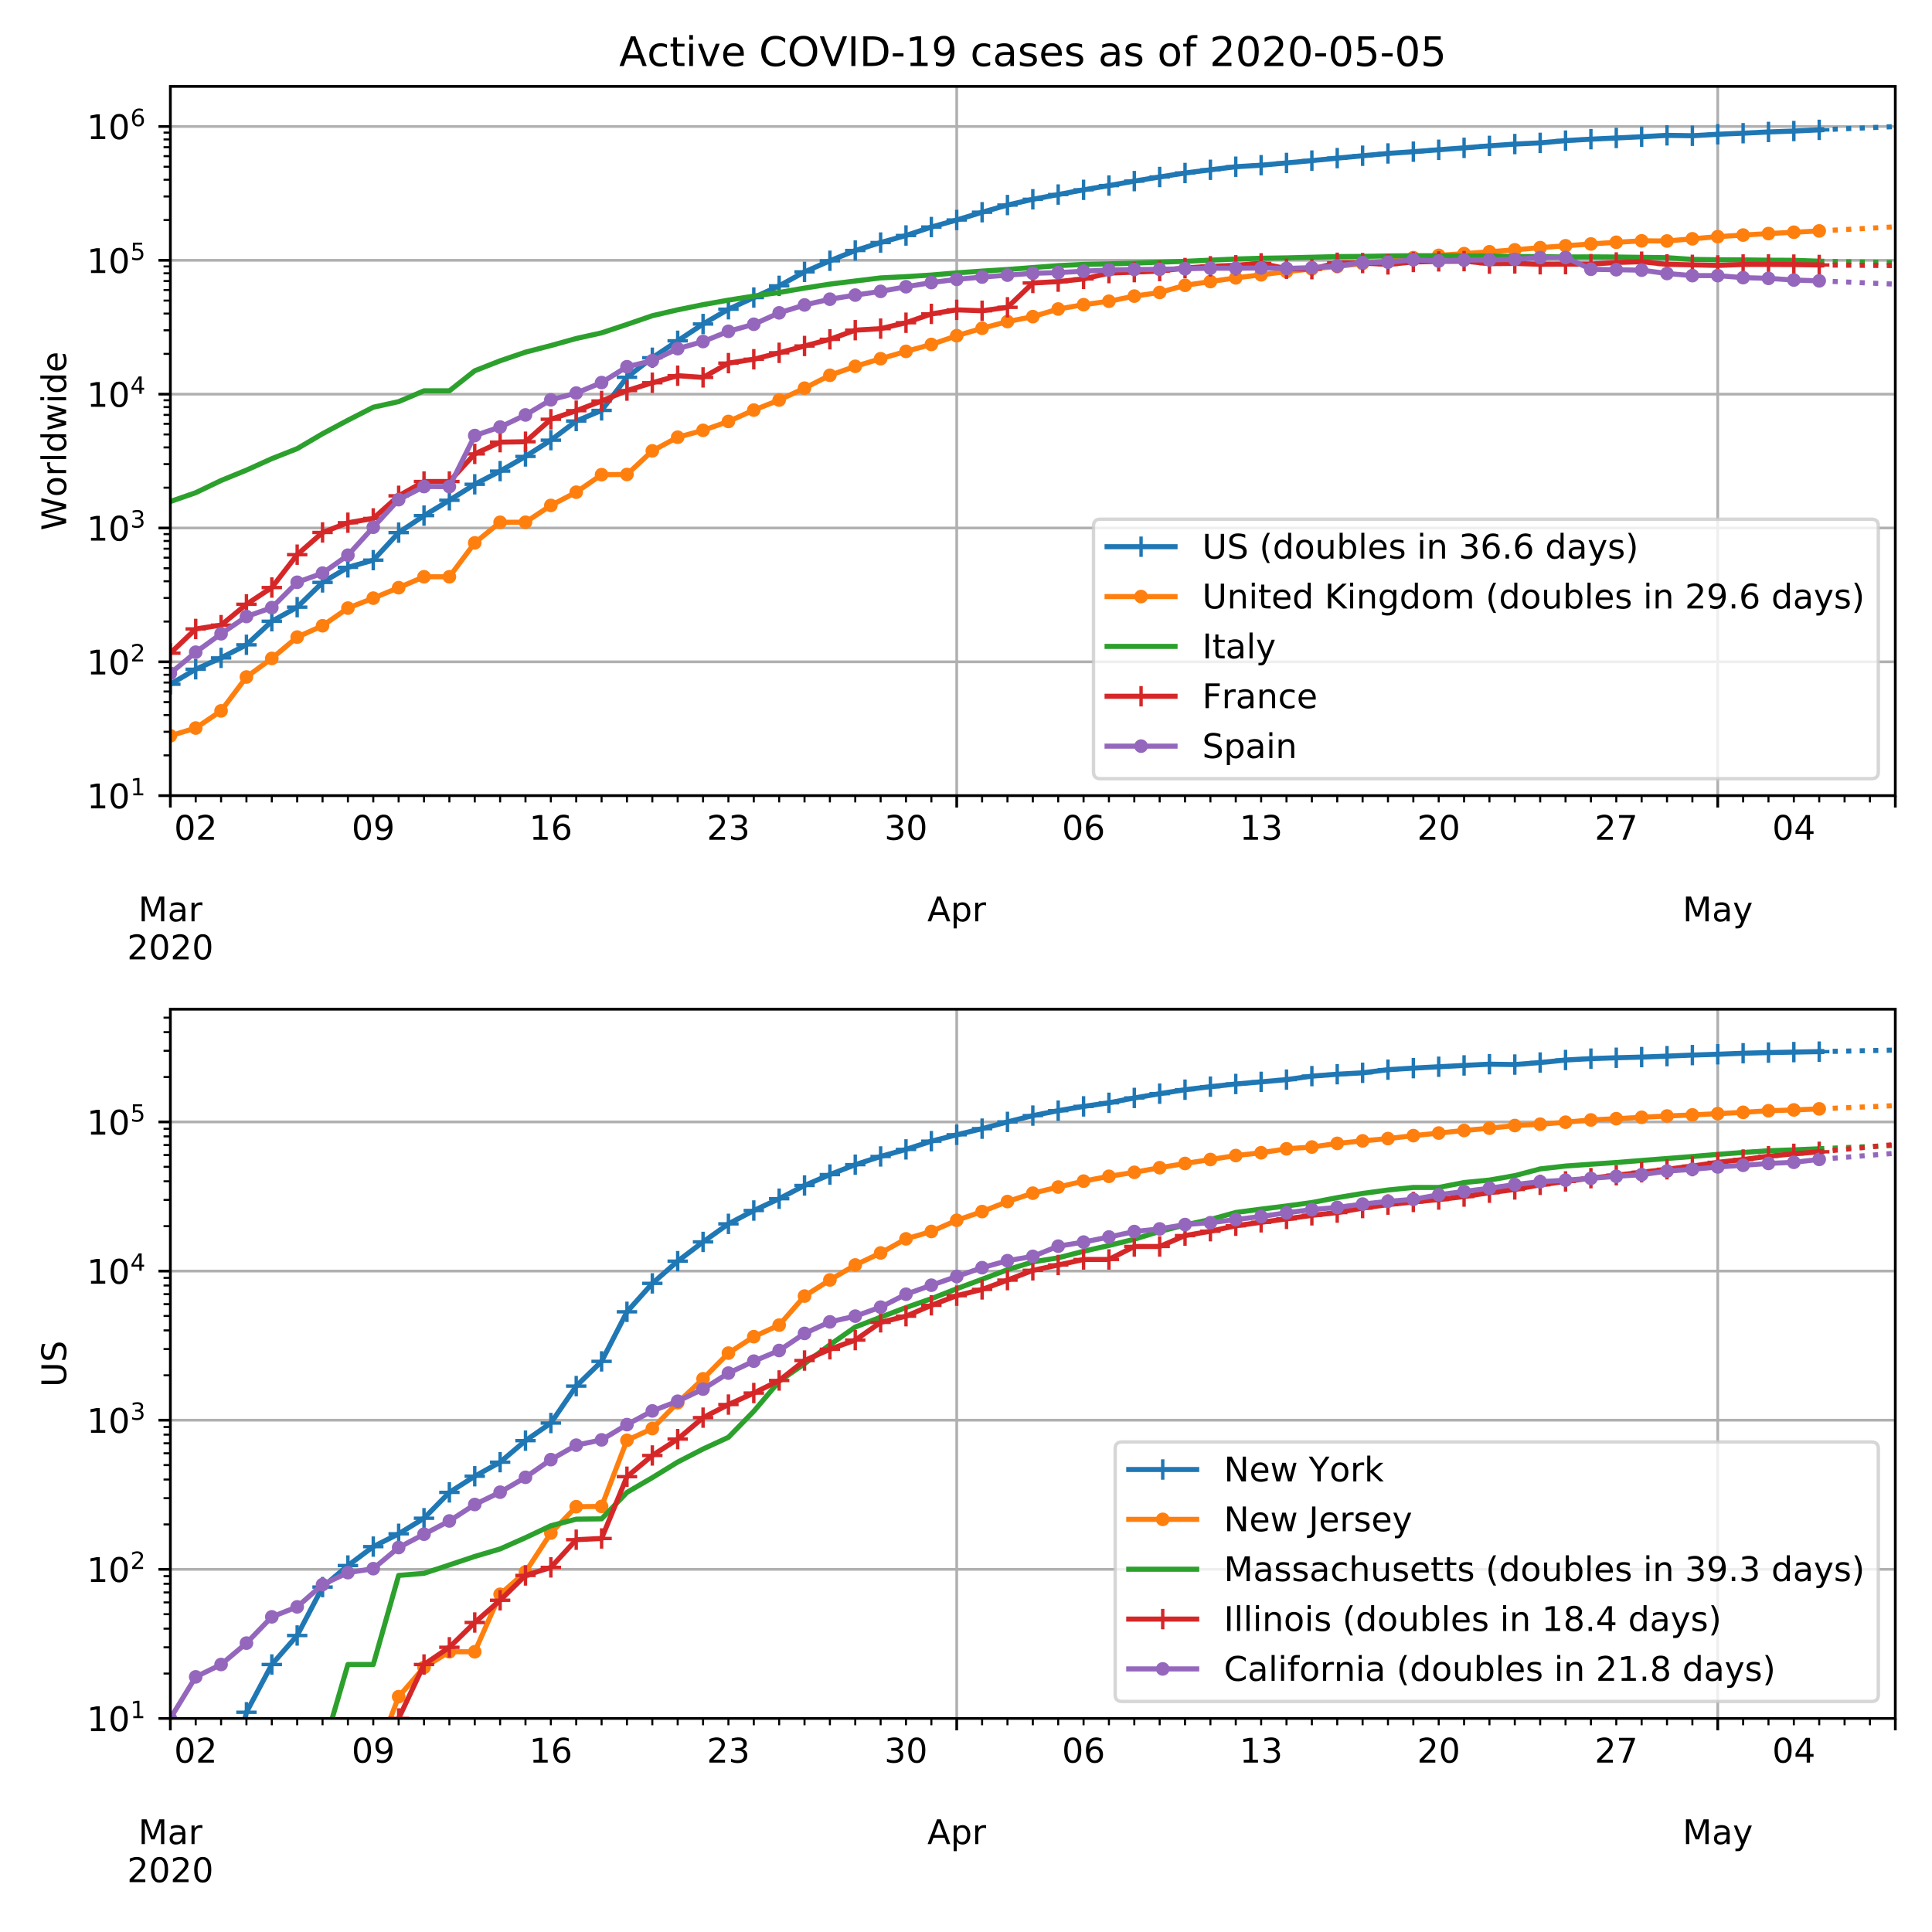 <svg height="758.4" stroke-linejoin="round" viewBox="0 0 568.8 568.8" width="758.4" xmlns="http://www.w3.org/2000/svg" xmlns:xlink="http://www.w3.org/1999/xlink"><defs><path id="x" d="M4.203 54.688h8.985l11.234-42.672 11.172 42.672h10.593l11.235-42.672 11.187 42.672h8.985L63.28 0H52.688L40.922 44.828 29.109 0H18.5z" stroke-linejoin="round"/><path id="V" d="M31.781 34.625q-7.031 0-11.062-3.766-4.016-3.765-4.016-10.343 0-6.594 4.016-10.36Q24.75 6.391 31.78 6.391q7.032 0 11.078 3.78 4.063 3.798 4.063 10.345 0 6.578-4.031 10.343-4.016 3.766-11.11 3.766zm-9.86 4.188q-6.343 1.562-9.89 5.906Q8.5 49.079 8.5 55.329q0 8.733 6.219 13.812 6.234 5.078 17.062 5.078 10.89 0 17.094-5.078 6.203-5.079 6.203-13.813 0-6.25-3.547-10.61-3.531-4.343-9.828-5.906 7.125-1.656 11.094-6.5 3.984-4.828 3.984-11.796 0-10.61-6.468-16.282-6.47-5.656-18.532-5.656-12.047 0-18.531 5.656-6.469 5.672-6.469 16.282 0 6.968 4 11.797 4.016 4.843 11.14 6.5zM18.314 54.39q0-5.657 3.53-8.828 3.548-3.172 9.938-3.172 6.36 0 9.938 3.172 3.593 3.171 3.593 8.828 0 5.672-3.593 8.843-3.578 3.172-9.938 3.172-6.39 0-9.937-3.172-3.532-3.172-3.532-8.843z" stroke-linejoin="round"/><path id="b" d="M0 0v3.5" stroke="#000" stroke-linejoin="round" stroke-width=".8"/><path id="c" d="M9.813 72.906h14.703l18.593-49.61 18.703 49.61h14.704V0H66.89v64.016l-18.797-50h-9.907l-18.796 50V0H9.813z" stroke-linejoin="round"/><path id="d" d="M34.281 27.484q-10.89 0-15.093-2.484-4.204-2.484-4.204-8.5 0-4.781 3.157-7.594 3.156-2.797 8.562-2.797 7.485 0 12 5.297 4.516 5.297 4.516 14.078v2zm17.922 3.72V0H43.22v8.297Q40.14 3.328 35.547.953q-4.594-2.375-11.234-2.375-8.391 0-13.36 4.719Q6 8.016 6 15.922q0 9.219 6.172 13.906 6.187 4.688 18.437 4.688h12.61v.89q0 6.203-4.078 9.594-4.078 3.39-11.453 3.39-4.688 0-9.141-1.124-4.438-1.125-8.531-3.375v8.312q4.921 1.906 9.562 2.844 4.64.953 9.031.953 11.875 0 17.735-6.156 5.86-6.14 5.86-18.64z" stroke-linejoin="round"/><path id="e" d="M41.11 46.297q-1.516.875-3.297 1.281Q36.03 48 33.89 48q-7.625 0-11.703-4.953-4.079-4.953-4.079-14.234V0H9.08v54.688h9.03v-8.5q2.844 4.984 7.375 7.39Q30.031 56 36.531 56q.922 0 2.047-.125 1.125-.11 2.484-.36z" stroke-linejoin="round"/><path id="f" d="M19.188 8.297h34.421V0H7.33v8.297q5.609 5.812 15.296 15.594 9.703 9.797 12.188 12.64 4.734 5.313 6.609 9 1.89 3.688 1.89 7.25 0 5.813-4.078 9.469-4.078 3.672-10.625 3.672-4.64 0-9.797-1.61-5.14-1.609-11-4.89v9.969Q13.767 71.78 18.938 73q5.188 1.219 9.485 1.219 11.328 0 18.062-5.672 6.735-5.656 6.735-15.125 0-4.5-1.688-8.531-1.672-4.016-6.125-9.485-1.218-1.422-7.765-8.187-6.532-6.766-18.453-18.922z" stroke-linejoin="round"/><path id="g" d="M31.781 66.406q-7.61 0-11.453-7.5Q16.5 51.422 16.5 36.375q0-14.984 3.828-22.484 3.844-7.5 11.453-7.5 7.672 0 11.5 7.5 3.844 7.5 3.844 22.484 0 15.047-3.844 22.531-3.828 7.5-11.5 7.5zm0 7.813q12.266 0 18.735-9.703 6.468-9.688 6.468-28.141 0-18.406-6.468-28.11-6.47-9.687-18.735-9.687-12.25 0-18.718 9.688-6.47 9.703-6.47 28.109 0 18.453 6.47 28.14Q19.53 74.22 31.78 74.22z" stroke-linejoin="round"/><path id="h" d="M34.188 63.188L20.797 26.906h26.812zm-5.579 9.718h11.188L67.578 0h-10.25l-6.64 18.703h-32.86L11.188 0H.78z" stroke-linejoin="round"/><path id="i" d="M18.11 8.203v-29H9.077v75.484h9.031v-8.296q2.844 4.875 7.157 7.234Q29.594 56 35.594 56q9.968 0 16.187-7.906 6.235-7.907 6.235-20.797T51.78 6.484q-6.218-7.906-16.187-7.906-6 0-10.328 2.375-4.313 2.375-7.157 7.25zm30.578 19.094q0 9.906-4.079 15.547-4.078 5.64-11.203 5.64-7.14 0-11.218-5.64-4.079-5.64-4.079-15.547 0-9.906 4.078-15.547 4.079-5.64 11.22-5.64 7.124 0 11.202 5.64t4.078 15.547z" stroke-linejoin="round"/><path id="j" d="M32.172-5.078q-3.797-9.766-7.422-12.735-3.61-2.984-9.656-2.984H7.906v7.516h5.282q3.703 0 5.75 1.765Q21-9.766 23.483-3.219l1.61 4.094-22.11 53.813H12.5l17.094-42.766 17.093 42.766h9.516z" stroke-linejoin="round"/><path id="k" d="M0 0v2" stroke="#000" stroke-linejoin="round" stroke-width=".6"/><path id="l" d="M10.984 1.516V10.5q3.72-1.766 7.516-2.688 3.813-.921 7.484-.921 9.766 0 14.907 6.562 5.156 6.563 5.89 19.953-2.828-4.203-7.187-6.453-4.344-2.25-9.61-2.25-10.937 0-17.312 6.61-6.375 6.625-6.375 18.109 0 11.219 6.64 18 6.641 6.797 17.672 6.797 12.657 0 19.313-9.703 6.672-9.688 6.672-28.141 0-17.234-8.188-27.516Q40.234-1.42 26.422-1.42q-3.719 0-7.531.734-3.797.734-7.907 2.203zM30.61 32.422q6.641 0 10.516 4.531 3.89 4.547 3.89 12.469 0 7.86-3.89 12.422-3.875 4.562-10.516 4.562-6.64 0-10.515-4.562-3.875-4.563-3.875-12.422 0-7.922 3.875-12.469 3.875-4.531 10.515-4.531z" stroke-linejoin="round"/><path id="m" d="M12.406 8.297h16.11v55.625l-17.532-3.516v8.985l17.438 3.515h9.86V8.296H54.39V0H12.406z" stroke-linejoin="round"/><path id="n" d="M33.016 40.375q-6.641 0-10.532-4.547-3.875-4.531-3.875-12.437 0-7.86 3.875-12.438 3.891-4.562 10.532-4.562 6.64 0 10.515 4.562 3.875 4.578 3.875 12.438 0 7.906-3.875 12.437-3.875 4.547-10.515 4.547zm19.578 30.922v-8.984q-3.719 1.75-7.5 2.671-3.782.938-7.5.938-9.766 0-14.922-6.594-5.14-6.594-5.875-19.922 2.875 4.25 7.219 6.516 4.359 2.266 9.578 2.266 10.984 0 17.36-6.672 6.374-6.657 6.374-18.125 0-11.235-6.64-18.032-6.641-6.78-17.672-6.78-12.657 0-19.344 9.687-6.688 9.703-6.688 28.109 0 17.281 8.204 27.563 8.203 10.28 22.015 10.28 3.719 0 7.5-.734t7.89-2.187z" stroke-linejoin="round"/><path id="o" d="M40.578 39.313Q47.656 37.797 51.625 33q3.984-4.781 3.984-11.813 0-10.78-7.422-16.703-7.421-5.906-21.093-5.906-4.578 0-9.438.906-4.86.907-10.031 2.72v9.515q4.094-2.39 8.969-3.61 4.89-1.218 10.218-1.218 9.266 0 14.125 3.656 4.86 3.656 4.86 10.64 0 6.454-4.516 10.079-4.515 3.64-12.562 3.64h-8.5v8.11h8.89q7.266 0 11.125 2.906 3.86 2.906 3.86 8.375 0 5.61-3.985 8.61-3.968 3.015-11.39 3.015-4.063 0-8.703-.89-4.641-.876-10.203-2.72v8.782q5.624 1.562 10.53 2.344 4.907.78 9.25.78 11.235 0 17.766-5.109 6.547-5.093 6.547-13.78 0-6.063-3.468-10.235-3.47-4.172-9.86-5.782z" stroke-linejoin="round"/><path id="p" d="M8.203 72.906h46.875v-4.203L28.61 0H18.312L43.22 64.594H8.203z" stroke-linejoin="round"/><path id="q" d="M37.797 64.313L12.89 25.39h24.906zm-2.594 8.593H47.61V25.391h10.407v-8.203H47.609V0h-9.812v17.188H4.89v9.515z" stroke-linejoin="round"/><path id="r" d="M0 0h-3.5" stroke="#000" stroke-linejoin="round" stroke-width=".8"/><path id="s" d="M10.797 72.906h38.719v-8.312H19.828v-17.86q2.14.735 4.281 1.094 2.157.36 4.313.36 12.203 0 19.328-6.688 7.14-6.688 7.14-18.11 0-11.765-7.328-18.296-7.328-6.516-20.656-6.516-4.593 0-9.36.781-4.75.782-9.827 2.344v9.922q4.39-2.39 9.078-3.563 4.687-1.171 9.906-1.171 8.453 0 13.375 4.437 4.938 4.438 4.938 12.063 0 7.609-4.938 12.047-4.922 4.453-13.375 4.453-3.953 0-7.89-.875-3.922-.875-8.016-2.735z" stroke-linejoin="round"/><path id="t" d="M0 0h-2" stroke="#000" stroke-linejoin="round" stroke-width=".6"/><path id="u" d="M30.61 48.39q-7.22 0-11.422-5.64-4.204-5.64-4.204-15.453 0-9.813 4.172-15.453 4.188-5.64 11.453-5.64 7.188 0 11.375 5.655 4.203 5.672 4.203 15.438 0 9.719-4.203 15.406-4.187 5.688-11.375 5.688zm0 7.61q11.718 0 18.406-7.625 6.703-7.61 6.703-21.078 0-13.422-6.703-21.078-6.688-7.64-18.407-7.64-11.765 0-18.437 7.64-6.656 7.656-6.656 21.078 0 13.469 6.656 21.078Q18.844 56 30.609 56z" stroke-linejoin="round"/><path id="v" d="M9.422 75.984h8.984V0H9.422z" stroke-linejoin="round"/><path id="w" d="M45.406 46.39v29.594h8.985V0h-8.985v8.203Q42.578 3.328 38.25.953q-4.313-2.375-10.375-2.375-9.906 0-16.14 7.906-6.22 7.922-6.22 20.813 0 12.89 6.22 20.797Q17.968 56 27.874 56q6.063 0 10.375-2.375 4.328-2.36 7.156-7.234zm-30.61-19.093q0-9.906 4.079-15.547 4.078-5.64 11.203-5.64 7.125 0 11.219 5.64 4.11 5.64 4.11 15.547 0 9.906-4.11 15.547-4.094 5.64-11.219 5.64-7.125 0-11.203-5.64-4.078-5.64-4.078-15.547z" stroke-linejoin="round"/><path id="U" d="M9.813 72.906h13.28l32.329-60.984v60.984h9.562V0h-13.28L19.39 60.984V0H9.813z" stroke-linejoin="round"/><path id="y" d="M9.422 54.688h8.984V0H9.422zm0 21.296h8.984v-11.39H9.422z" stroke-linejoin="round"/><path id="z" d="M56.203 29.594v-4.39H14.891q.593-9.282 5.593-14.142 5-4.859 13.938-4.859 5.172 0 10.031 1.266 4.86 1.265 9.656 3.812v-8.5Q49.266.734 44.187-.344 39.11-1.422 33.892-1.422q-13.094 0-20.735 7.61-7.64 7.625-7.64 20.625 0 13.421 7.25 21.296Q20.016 56 32.328 56q11.031 0 17.453-7.11 6.422-7.093 6.422-19.296zm-8.984 2.64q-.094 7.36-4.125 11.75-4.032 4.407-10.672 4.407-7.516 0-12.031-4.25-4.516-4.25-5.203-11.97z" stroke-linejoin="round"/><path id="A" d="M-3 0h6M0 3v-6" stroke="#1f77b4" stroke-linejoin="round"/><path id="B" d="M0 1.5a1.5 1.5 0 100-3 1.5 1.5 0 000 3z" stroke="#ff7f0e" stroke-linejoin="round"/><path id="C" d="M-3 0h6M0 3v-6" stroke="#d62728" stroke-linejoin="round"/><path id="D" d="M0 1.5a1.5 1.5 0 100-3 1.5 1.5 0 000 3z" stroke="#9467bd" stroke-linejoin="round"/><path id="E" d="M48.781 52.594v-8.407q-3.812 2.11-7.64 3.157-3.828 1.047-7.735 1.047-8.75 0-13.593-5.547-4.829-5.532-4.829-15.547 0-10.016 4.829-15.563 4.843-5.53 13.593-5.53 3.907 0 7.735 1.046 3.828 1.047 7.64 3.156V2.094Q45.016.344 40.984-.531q-4.015-.89-8.562-.89-12.36 0-19.64 7.765-7.266 7.765-7.266 20.953 0 13.375 7.343 21.031Q20.22 56 33.016 56q4.14 0 8.093-.86 3.953-.843 7.672-2.546z" stroke-linejoin="round"/><path id="F" d="M18.313 70.219V54.688h18.5v-6.985h-18.5V18.016q0-6.688 1.828-8.594 1.828-1.906 7.453-1.906h9.218V0h-9.218q-10.407 0-14.36 3.875-3.953 3.89-3.953 14.14v29.688H2.687v6.984h6.594V70.22z" stroke-linejoin="round"/><path id="G" d="M64.406 67.281v-10.39q-4.984 4.64-10.625 6.922-5.64 2.296-11.984 2.296-12.5 0-19.14-7.64-6.641-7.64-6.641-22.094 0-14.406 6.64-22.047 6.64-7.64 19.14-7.64 6.345 0 11.985 2.296 5.64 2.297 10.625 6.938V5.609Q59.234 2.094 53.437.33q-5.78-1.75-12.218-1.75-16.563 0-26.094 10.124-9.516 10.14-9.516 27.672 0 17.578 9.516 27.703 9.531 10.14 26.094 10.14 6.531 0 12.312-1.734 5.797-1.734 10.875-5.203z" stroke-linejoin="round"/><path id="H" d="M9.813 72.906h9.859V0h-9.86z" stroke-linejoin="round"/><path id="I" d="M4.89 31.39h26.313v-8H4.891z" stroke-linejoin="round"/><path id="J" d="M44.281 53.078v-8.5q-3.797 1.953-7.906 2.922-4.094.984-8.5.984-6.688 0-10.031-2.047-3.344-2.046-3.344-6.156 0-3.125 2.39-4.906 2.391-1.781 9.626-3.39l3.078-.688q9.562-2.047 13.593-5.781 4.032-3.735 4.032-10.422 0-7.625-6.032-12.078-6.03-4.438-16.578-4.438-4.39 0-9.156.86Q10.688.296 5.422 2v9.281q4.984-2.594 9.812-3.89 4.829-1.282 9.579-1.282 6.343 0 9.75 2.172 3.421 2.172 3.421 6.125 0 3.656-2.468 5.61-2.453 1.953-10.813 3.765l-3.125.735q-8.344 1.75-12.062 5.39-3.704 3.64-3.704 9.985 0 7.718 5.47 11.906Q16.75 56 26.811 56q4.97 0 9.36-.734 4.406-.72 8.11-2.188z" stroke-linejoin="round"/><path id="K" d="M37.11 75.984V68.5h-8.594q-4.828 0-6.72-1.953-1.874-1.953-1.874-7.031v-4.828h14.797v-6.985H19.922V0H10.89v47.703H2.297v6.984h8.594V58.5q0 9.125 4.25 13.297 4.25 4.187 13.468 4.187z" stroke-linejoin="round"/><path id="L" d="M8.688 72.906h9.921V28.61q0-11.718 4.235-16.875 4.25-5.14 13.781-5.14 9.469 0 13.719 5.14 4.25 5.157 4.25 16.875v44.297H64.5V27.391q0-14.25-7.063-21.532-7.046-7.28-20.812-7.28-13.828 0-20.89 7.28-7.047 7.282-7.047 21.532z" stroke-linejoin="round"/><path id="M" d="M53.516 70.516V60.89q-5.61 2.687-10.594 4-4.984 1.328-9.625 1.328-8.047 0-12.422-3.125t-4.375-8.89q0-4.845 2.906-7.313 2.907-2.453 11.016-3.97l5.953-1.218q11.031-2.11 16.281-7.406 5.25-5.297 5.25-14.172 0-10.61-7.11-16.078-7.093-5.469-20.812-5.469-5.172 0-11.015 1.172Q13.14.922 6.89 3.219v10.156q6-3.36 11.765-5.078 5.766-1.703 11.328-1.703 8.438 0 13.032 3.312 4.593 3.328 4.593 9.485 0 5.359-3.297 8.39-3.296 3.032-10.812 4.547L27.484 33.5q-11.03 2.188-15.968 6.875-4.922 4.688-4.922 13.047 0 9.672 6.812 15.234 6.813 5.563 18.766 5.563 5.14 0 10.453-.938 5.328-.922 10.89-2.765z" stroke-linejoin="round"/><path id="N" d="M31 75.875q-6.531-11.219-9.719-22.219-3.172-10.984-3.172-22.265 0-11.266 3.203-22.328Q24.517-2 31-13.188h-7.813Q15.875-1.704 12.235 9.375q-3.64 11.078-3.64 22.016 0 10.89 3.61 21.922 3.624 11.046 10.983 22.562z" stroke-linejoin="round"/><path id="O" d="M8.5 21.578v33.11h8.984V21.922q0-7.766 3.016-11.656 3.031-3.875 9.094-3.875 7.265 0 11.484 4.64 4.234 4.64 4.234 12.656v31h8.985V0h-8.984v8.406Q42.047 3.422 37.718 1q-4.313-2.422-10.032-2.422-9.421 0-14.312 5.86Q8.5 10.296 8.5 21.578z" stroke-linejoin="round"/><path id="P" d="M48.688 27.297q0 9.906-4.079 15.547-4.078 5.64-11.203 5.64-7.14 0-11.218-5.64-4.079-5.64-4.079-15.547 0-9.906 4.078-15.547 4.079-5.64 11.22-5.64 7.124 0 11.202 5.64t4.078 15.547zM18.108 46.39q2.844 4.875 7.157 7.234Q29.594 56 35.594 56q9.968 0 16.187-7.906 6.235-7.907 6.235-20.797T51.78 6.484q-6.218-7.906-16.187-7.906-6 0-10.328 2.375-4.313 2.375-7.157 7.25V0H9.08v75.984h9.03z" stroke-linejoin="round"/><path id="Q" d="M54.89 33.016V0h-8.984v32.719q0 7.765-3.031 11.61-3.031 3.858-9.078 3.858-7.281 0-11.484-4.64-4.204-4.625-4.204-12.64V0H9.08v54.688h9.03v-8.5q3.235 4.937 7.594 7.374Q30.078 56 35.797 56q9.422 0 14.25-5.828 4.844-5.828 4.844-17.156z" stroke-linejoin="round"/><path id="R" d="M10.688 12.406H21V0H10.687z" stroke-linejoin="round"/><path id="S" d="M8.016 75.875h7.812q7.313-11.516 10.953-22.563 3.64-11.03 3.64-21.921 0-10.938-3.64-22.016-3.64-11.078-10.953-22.563H8.016Q14.5-2 17.703 9.063q3.203 11.063 3.203 22.329 0 11.28-3.203 22.265-3.203 11-9.687 22.219z" stroke-linejoin="round"/><clipPath id="T" stroke-linejoin="round"><path d="M50.15 297.12H558v208.808H50.15z"/></clipPath><clipPath id="a" stroke-linejoin="round"><path d="M50.15 25.44H558v208.808H50.15z"/></clipPath></defs><path d="M0 568.8h568.8V0H0z" fill="#fff"/><path d="M50.15 234.248H558V25.44H50.15z" fill="#fff"/><path clip-path="url(#a)" d="M50.15 234.248V25.44" fill="none" stroke="#b0b0b0" stroke-linecap="square" stroke-width=".8"/><use stroke="#000" stroke-width=".8" x="50.15" xlink:href="#b" y="234.248"/><g transform="matrix(.1 0 0 -.1 40.717 271.242)"><use xlink:href="#c"/><use x="86.279" xlink:href="#d"/><use x="147.559" xlink:href="#e"/></g><g transform="matrix(.1 0 0 -.1 37.425 282.44)"><use xlink:href="#f"/><use x="63.623" xlink:href="#g"/><use x="127.246" xlink:href="#f"/><use x="190.869" xlink:href="#g"/></g><path clip-path="url(#a)" d="M281.67 234.248V25.44" fill="none" stroke="#b0b0b0" stroke-linecap="square" stroke-width=".8"/><use stroke="#000" stroke-width=".8" x="281.67" xlink:href="#b" y="234.248"/><g transform="matrix(.1 0 0 -.1 273.02 271.242)"><use xlink:href="#h"/><use x="68.408" xlink:href="#i"/><use x="131.885" xlink:href="#e"/></g><path clip-path="url(#a)" d="M505.721 234.248V25.44" fill="none" stroke="#b0b0b0" stroke-linecap="square" stroke-width=".8"/><use stroke="#000" stroke-width=".8" x="505.721" xlink:href="#b" y="234.248"/><g transform="matrix(.1 0 0 -.1 495.384 271.242)"><use xlink:href="#c"/><use x="86.279" xlink:href="#d"/><use x="147.559" xlink:href="#j"/></g><g stroke-width=".8"><path clip-path="url(#a)" d="M558 234.248V25.44" fill="none" stroke="#b0b0b0" stroke-linecap="square"/><use stroke="#000" x="558" xlink:href="#b" y="234.248"/></g><use stroke="#000" stroke-width=".6" x="57.619" xlink:href="#k" y="234.248"/><g transform="matrix(.1 0 0 -.1 51.256 247.246)"><use xlink:href="#g"/><use x="63.623" xlink:href="#f"/></g><g stroke="#000" stroke-width=".6"><use x="65.087" xlink:href="#k" y="234.248"/><use x="72.555" xlink:href="#k" y="234.248"/><use x="80.024" xlink:href="#k" y="234.248"/><use x="87.492" xlink:href="#k" y="234.248"/><use x="94.96" xlink:href="#k" y="234.248"/><use x="102.429" xlink:href="#k" y="234.248"/></g><use stroke="#000" stroke-width=".6" x="109.897" xlink:href="#k" y="234.248"/><g transform="matrix(.1 0 0 -.1 103.535 247.246)"><use xlink:href="#g"/><use x="63.623" xlink:href="#l"/></g><g stroke="#000" stroke-width=".6"><use x="117.366" xlink:href="#k" y="234.248"/><use x="124.834" xlink:href="#k" y="234.248"/><use x="132.302" xlink:href="#k" y="234.248"/><use x="139.771" xlink:href="#k" y="234.248"/><use x="147.239" xlink:href="#k" y="234.248"/><use x="154.708" xlink:href="#k" y="234.248"/><use x="162.176" xlink:href="#k" y="234.248"/></g><g transform="matrix(.1 0 0 -.1 155.813 247.246)"><use xlink:href="#m"/><use x="63.623" xlink:href="#n"/></g><g stroke="#000" stroke-width=".6"><use x="169.644" xlink:href="#k" y="234.248"/><use x="177.113" xlink:href="#k" y="234.248"/><use x="184.581" xlink:href="#k" y="234.248"/><use x="192.049" xlink:href="#k" y="234.248"/><use x="199.518" xlink:href="#k" y="234.248"/><use x="206.986" xlink:href="#k" y="234.248"/><use x="214.455" xlink:href="#k" y="234.248"/></g><g transform="matrix(.1 0 0 -.1 208.092 247.246)"><use xlink:href="#f"/><use x="63.623" xlink:href="#o"/></g><g stroke="#000" stroke-width=".6"><use x="221.923" xlink:href="#k" y="234.248"/><use x="229.391" xlink:href="#k" y="234.248"/><use x="236.86" xlink:href="#k" y="234.248"/><use x="244.328" xlink:href="#k" y="234.248"/><use x="251.796" xlink:href="#k" y="234.248"/><use x="259.265" xlink:href="#k" y="234.248"/><use x="266.733" xlink:href="#k" y="234.248"/></g><g transform="matrix(.1 0 0 -.1 260.37 247.246)"><use xlink:href="#o"/><use x="63.623" xlink:href="#g"/></g><g stroke="#000" stroke-width=".6"><use x="274.202" xlink:href="#k" y="234.248"/><use x="289.138" xlink:href="#k" y="234.248"/><use x="296.607" xlink:href="#k" y="234.248"/><use x="304.075" xlink:href="#k" y="234.248"/><use x="311.543" xlink:href="#k" y="234.248"/><use x="319.012" xlink:href="#k" y="234.248"/></g><g transform="matrix(.1 0 0 -.1 312.65 247.246)"><use xlink:href="#g"/><use x="63.623" xlink:href="#n"/></g><g stroke="#000" stroke-width=".6"><use x="326.48" xlink:href="#k" y="234.248"/><use x="333.949" xlink:href="#k" y="234.248"/><use x="341.417" xlink:href="#k" y="234.248"/><use x="348.885" xlink:href="#k" y="234.248"/><use x="356.354" xlink:href="#k" y="234.248"/><use x="363.822" xlink:href="#k" y="234.248"/><use x="371.291" xlink:href="#k" y="234.248"/></g><g transform="matrix(.1 0 0 -.1 364.928 247.246)"><use xlink:href="#m"/><use x="63.623" xlink:href="#o"/></g><g stroke="#000" stroke-width=".6"><use x="378.759" xlink:href="#k" y="234.248"/><use x="386.227" xlink:href="#k" y="234.248"/><use x="393.696" xlink:href="#k" y="234.248"/><use x="401.164" xlink:href="#k" y="234.248"/><use x="408.632" xlink:href="#k" y="234.248"/><use x="416.101" xlink:href="#k" y="234.248"/><use x="423.569" xlink:href="#k" y="234.248"/></g><g transform="matrix(.1 0 0 -.1 417.207 247.246)"><use xlink:href="#f"/><use x="63.623" xlink:href="#g"/></g><g stroke="#000" stroke-width=".6"><use x="431.038" xlink:href="#k" y="234.248"/><use x="438.506" xlink:href="#k" y="234.248"/><use x="445.974" xlink:href="#k" y="234.248"/><use x="453.443" xlink:href="#k" y="234.248"/><use x="460.911" xlink:href="#k" y="234.248"/><use x="468.379" xlink:href="#k" y="234.248"/><use x="475.848" xlink:href="#k" y="234.248"/></g><g transform="matrix(.1 0 0 -.1 469.485 247.246)"><use xlink:href="#f"/><use x="63.623" xlink:href="#p"/></g><g stroke="#000" stroke-width=".6"><use x="483.316" xlink:href="#k" y="234.248"/><use x="490.785" xlink:href="#k" y="234.248"/><use x="498.253" xlink:href="#k" y="234.248"/><use x="513.19" xlink:href="#k" y="234.248"/><use x="520.658" xlink:href="#k" y="234.248"/><use x="528.126" xlink:href="#k" y="234.248"/></g><g transform="matrix(.1 0 0 -.1 521.764 247.246)"><use xlink:href="#g"/><use x="63.623" xlink:href="#q"/></g><g stroke="#000" stroke-width=".6"><use x="535.595" xlink:href="#k" y="234.248"/><use x="543.063" xlink:href="#k" y="234.248"/><use x="550.532" xlink:href="#k" y="234.248"/></g><path clip-path="url(#a)" d="M50.15 234.248H558" fill="none" stroke="#b0b0b0" stroke-linecap="square" stroke-width=".8"/><use stroke="#000" stroke-width=".8" x="50.15" xlink:href="#r" y="234.248"/><g transform="matrix(.1 0 0 -.1 25.55 238.047)"><use transform="translate(0 .684)" xlink:href="#m"/><use transform="translate(63.623 .684)" xlink:href="#g"/><use transform="matrix(.7 0 0 .7 128.203 38.966)" xlink:href="#m"/></g><path clip-path="url(#a)" d="M50.15 194.846H558" fill="none" stroke="#b0b0b0" stroke-linecap="square" stroke-width=".8"/><use stroke="#000" stroke-width=".8" x="50.15" xlink:href="#r" y="194.846"/><g transform="matrix(.1 0 0 -.1 25.55 198.645)"><use transform="translate(0 .766)" xlink:href="#m"/><use transform="translate(63.623 .766)" xlink:href="#g"/><use transform="matrix(.7 0 0 .7 128.203 39.047)" xlink:href="#f"/></g><path clip-path="url(#a)" d="M50.15 155.443H558" fill="none" stroke="#b0b0b0" stroke-linecap="square" stroke-width=".8"/><use stroke="#000" stroke-width=".8" x="50.15" xlink:href="#r" y="155.443"/><g transform="matrix(.1 0 0 -.1 25.55 159.242)"><use transform="translate(0 .766)" xlink:href="#m"/><use transform="translate(63.623 .766)" xlink:href="#g"/><use transform="matrix(.7 0 0 .7 128.203 39.047)" xlink:href="#o"/></g><path clip-path="url(#a)" d="M50.15 116.04H558" fill="none" stroke="#b0b0b0" stroke-linecap="square" stroke-width=".8"/><use stroke="#000" stroke-width=".8" x="50.15" xlink:href="#r" y="116.041"/><g transform="matrix(.1 0 0 -.1 25.55 119.84)"><use transform="translate(0 .684)" xlink:href="#m"/><use transform="translate(63.623 .684)" xlink:href="#g"/><use transform="matrix(.7 0 0 .7 128.203 38.966)" xlink:href="#q"/></g><path clip-path="url(#a)" d="M50.15 76.638H558" fill="none" stroke="#b0b0b0" stroke-linecap="square" stroke-width=".8"/><use stroke="#000" stroke-width=".8" x="50.15" xlink:href="#r" y="76.638"/><g transform="matrix(.1 0 0 -.1 25.55 80.437)"><use transform="translate(0 .684)" xlink:href="#m"/><use transform="translate(63.623 .684)" xlink:href="#g"/><use transform="matrix(.7 0 0 .7 128.203 38.966)" xlink:href="#s"/></g><path clip-path="url(#a)" d="M50.15 37.236H558" fill="none" stroke="#b0b0b0" stroke-linecap="square" stroke-width=".8"/><use stroke="#000" stroke-width=".8" x="50.15" xlink:href="#r" y="37.236"/><g transform="matrix(.1 0 0 -.1 25.55 41.035)"><use transform="translate(0 .766)" xlink:href="#m"/><use transform="translate(63.623 .766)" xlink:href="#g"/><use transform="matrix(.7 0 0 .7 128.203 39.047)" xlink:href="#n"/></g><g stroke="#000" stroke-width=".6"><use x="50.15" xlink:href="#t" y="222.387"/><use x="50.15" xlink:href="#t" y="215.448"/><use x="50.15" xlink:href="#t" y="210.525"/><use x="50.15" xlink:href="#t" y="206.707"/><use x="50.15" xlink:href="#t" y="203.587"/><use x="50.15" xlink:href="#t" y="200.949"/><use x="50.15" xlink:href="#t" y="198.664"/><use x="50.15" xlink:href="#t" y="196.648"/><use x="50.15" xlink:href="#t" y="182.984"/><use x="50.15" xlink:href="#t" y="176.046"/><use x="50.15" xlink:href="#t" y="171.123"/><use x="50.15" xlink:href="#t" y="167.304"/><use x="50.15" xlink:href="#t" y="164.184"/><use x="50.15" xlink:href="#t" y="161.547"/><use x="50.15" xlink:href="#t" y="159.262"/><use x="50.15" xlink:href="#t" y="157.246"/><use x="50.15" xlink:href="#t" y="143.582"/><use x="50.15" xlink:href="#t" y="136.643"/><use x="50.15" xlink:href="#t" y="131.72"/><use x="50.15" xlink:href="#t" y="127.902"/><use x="50.15" xlink:href="#t" y="124.782"/><use x="50.15" xlink:href="#t" y="122.144"/><use x="50.15" xlink:href="#t" y="119.859"/><use x="50.15" xlink:href="#t" y="117.843"/><use x="50.15" xlink:href="#t" y="104.179"/><use x="50.15" xlink:href="#t" y="97.241"/><use x="50.15" xlink:href="#t" y="92.318"/><use x="50.15" xlink:href="#t" y="88.499"/><use x="50.15" xlink:href="#t" y="85.379"/><use x="50.15" xlink:href="#t" y="82.742"/><use x="50.15" xlink:href="#t" y="80.457"/><use x="50.15" xlink:href="#t" y="78.441"/><use x="50.15" xlink:href="#t" y="64.777"/><use x="50.15" xlink:href="#t" y="57.838"/><use x="50.15" xlink:href="#t" y="52.915"/><use x="50.15" xlink:href="#t" y="49.097"/><use x="50.15" xlink:href="#t" y="45.977"/><use x="50.15" xlink:href="#t" y="43.339"/><use x="50.15" xlink:href="#t" y="41.054"/><use x="50.15" xlink:href="#t" y="39.039"/></g><g transform="matrix(0 -.1 -.1 0 19.47 156.19)"><path d="M3.328 72.906h9.953L28.61 11.281l15.282 61.625h11.093l15.328-61.625 15.282 61.625h10.015L77.297 0H64.89L49.516 63.281 33.984 0H21.578z"/><use x="98.799" xlink:href="#u"/><use x="159.98" xlink:href="#e"/><use x="201.094" xlink:href="#v"/><use x="228.877" xlink:href="#w"/><use x="292.354" xlink:href="#x"/><use x="374.141" xlink:href="#y"/><use x="401.924" xlink:href="#w"/><use x="465.4" xlink:href="#z"/></g><g stroke="#1f77b4"><path clip-path="url(#a)" d="M-1 214.233l6.34-6.828 7.468.36 7.469-2.055 7.468-.32 7.468-.314 7.469-2.05 7.468-1.58 7.469-4.413 7.468-3.345 7.468-3.85 7.469-6.94 7.468-4.138 7.468-7.291 7.469-4.436 7.468-2.12 7.469-8.099 7.468-5.01 7.468-4.521 7.469-4.698 7.468-3.883 7.469-4.32 7.468-4.79 7.468-5.634 7.469-3.135 7.468-9.755 7.468-5.748 7.469-4.984 7.468-4.943 7.469-4.357 7.468-3.43 7.468-3.458 7.469-4.103 7.468-3.27 7.468-3.022 7.469-2.349 7.468-2.067 7.469-2.496 7.468-2.076 7.468-2.28 7.469-2.118 7.468-1.699 7.468-1.391 7.469-1.393 7.468-1.248 7.469-1.322 7.468-1.215 7.468-1.167 7.469-.945 7.468-.9 7.469-.45 7.468-.668 7.468-.687 7.469-.73 7.468-.7 7.468-.674 7.469-.52 7.468-.567 7.469-.56 7.468-.584 7.468-.536 7.469-.35 7.468-.662 7.468-.428 7.469-.35 7.468-.367 7.469-.402 7.468.115 7.468-.437 7.469-.315 7.468-.37 7.468-.262 7.469-.352" fill="none" stroke-linecap="square" stroke-width="1.5"/><g clip-path="url(#a)" fill="#1f77b4"><use x="-1" xlink:href="#A" y="214.233"/><use x="5.34" xlink:href="#A" y="207.405"/><use x="12.808" xlink:href="#A" y="207.766"/><use x="20.277" xlink:href="#A" y="205.71"/><use x="27.745" xlink:href="#A" y="205.39"/><use x="35.213" xlink:href="#A" y="205.076"/><use x="42.682" xlink:href="#A" y="203.026"/><use x="50.15" xlink:href="#A" y="201.445"/><use x="57.619" xlink:href="#A" y="197.033"/><use x="65.087" xlink:href="#A" y="193.688"/><use x="72.555" xlink:href="#A" y="189.837"/><use x="80.024" xlink:href="#A" y="182.899"/><use x="87.492" xlink:href="#A" y="178.76"/><use x="94.96" xlink:href="#A" y="171.469"/><use x="102.429" xlink:href="#A" y="167.033"/><use x="109.897" xlink:href="#A" y="164.913"/><use x="117.366" xlink:href="#A" y="156.814"/><use x="124.834" xlink:href="#A" y="151.803"/><use x="132.302" xlink:href="#A" y="147.283"/><use x="139.771" xlink:href="#A" y="142.585"/><use x="147.239" xlink:href="#A" y="138.702"/><use x="154.708" xlink:href="#A" y="134.381"/><use x="162.176" xlink:href="#A" y="129.591"/><use x="169.644" xlink:href="#A" y="123.958"/><use x="177.113" xlink:href="#A" y="120.823"/><use x="184.581" xlink:href="#A" y="111.068"/><use x="192.049" xlink:href="#A" y="105.32"/><use x="199.518" xlink:href="#A" y="100.336"/><use x="206.986" xlink:href="#A" y="95.393"/><use x="214.455" xlink:href="#A" y="91.036"/><use x="221.923" xlink:href="#A" y="87.605"/><use x="229.391" xlink:href="#A" y="84.148"/><use x="236.86" xlink:href="#A" y="80.045"/><use x="244.328" xlink:href="#A" y="76.774"/><use x="251.796" xlink:href="#A" y="73.753"/><use x="259.265" xlink:href="#A" y="71.404"/><use x="266.733" xlink:href="#A" y="69.337"/><use x="274.202" xlink:href="#A" y="66.841"/><use x="281.67" xlink:href="#A" y="64.765"/><use x="289.138" xlink:href="#A" y="62.484"/><use x="296.607" xlink:href="#A" y="60.367"/><use x="304.075" xlink:href="#A" y="58.668"/><use x="311.543" xlink:href="#A" y="57.277"/><use x="319.012" xlink:href="#A" y="55.884"/><use x="326.48" xlink:href="#A" y="54.636"/><use x="333.949" xlink:href="#A" y="53.314"/><use x="341.417" xlink:href="#A" y="52.099"/><use x="348.885" xlink:href="#A" y="50.932"/><use x="356.354" xlink:href="#A" y="49.987"/><use x="363.822" xlink:href="#A" y="49.086"/><use x="371.291" xlink:href="#A" y="48.637"/><use x="378.759" xlink:href="#A" y="47.969"/><use x="386.227" xlink:href="#A" y="47.282"/><use x="393.696" xlink:href="#A" y="46.552"/><use x="401.164" xlink:href="#A" y="45.852"/><use x="408.632" xlink:href="#A" y="45.178"/><use x="416.101" xlink:href="#A" y="44.658"/><use x="423.569" xlink:href="#A" y="44.091"/><use x="431.038" xlink:href="#A" y="43.53"/><use x="438.506" xlink:href="#A" y="42.947"/><use x="445.974" xlink:href="#A" y="42.411"/><use x="453.443" xlink:href="#A" y="42.061"/><use x="460.911" xlink:href="#A" y="41.399"/><use x="468.379" xlink:href="#A" y="40.971"/><use x="475.848" xlink:href="#A" y="40.621"/><use x="483.316" xlink:href="#A" y="40.254"/><use x="490.785" xlink:href="#A" y="39.852"/><use x="498.253" xlink:href="#A" y="39.967"/><use x="505.721" xlink:href="#A" y="39.53"/><use x="513.19" xlink:href="#A" y="39.215"/><use x="520.658" xlink:href="#A" y="38.846"/><use x="528.126" xlink:href="#A" y="38.583"/><use x="535.595" xlink:href="#A" y="38.231"/></g></g><g stroke="#ff7f0e"><path clip-path="url(#a)" d="M-1 269.49l6.34-23.38H20.277l7.468-5.758 7.468-9.224 7.469-3.818 7.468-10.681 7.469-2.285 7.468-5.056 7.468-9.97 7.469-5.47 7.468-6.28 7.468-3.342 7.469-5.197 7.468-2.926 7.469-3.082 7.468-3.215h7.468l7.469-9.98 7.468-6.06 7.469-.016 7.468-4.946 7.468-3.897 7.469-5.164 7.468-.055 7.468-6.95 7.469-4.016 7.468-2.023 7.469-2.616 7.468-3.348 7.468-2.956 7.469-3.497 7.468-3.794 7.468-2.64 7.469-2.24 7.468-2.158 7.469-2.037 7.468-2.577 7.468-2.187 7.469-1.982 7.468-1.445 7.468-2.246 7.469-1.274 7.468-1.014 7.469-1.511 7.468-1.075 7.468-2.104 7.469-1.1 7.468-1.096 7.469-.894 7.468-.956 7.468-.777 7.469-.736 7.468-.881 7.468-.817 7.469-.88 7.468-.676 7.469-.51 7.468-.548 7.468-.572 7.469-.646 7.468-.55 7.468-.532 7.469-.499 7.468-.422 7.469.046 7.468-.646 7.468-.63 7.469-.471 7.468-.44 7.468-.394 7.469-.387" fill="none" stroke-linecap="square" stroke-width="1.5"/><g clip-path="url(#a)" fill="#ff7f0e"><use x="-1" xlink:href="#B" y="269.489"/><use x="5.34" xlink:href="#B" y="246.109"/><use x="12.808" xlink:href="#B" y="246.109"/><use x="20.277" xlink:href="#B" y="246.109"/><use x="27.745" xlink:href="#B" y="240.352"/><use x="35.213" xlink:href="#B" y="231.128"/><use x="42.682" xlink:href="#B" y="227.31"/><use x="50.15" xlink:href="#B" y="216.629"/><use x="57.619" xlink:href="#B" y="214.344"/><use x="65.087" xlink:href="#B" y="209.288"/><use x="72.555" xlink:href="#B" y="199.318"/><use x="80.024" xlink:href="#B" y="193.848"/><use x="87.492" xlink:href="#B" y="187.568"/><use x="94.96" xlink:href="#B" y="184.226"/><use x="102.429" xlink:href="#B" y="179.029"/><use x="109.897" xlink:href="#B" y="176.103"/><use x="117.366" xlink:href="#B" y="173.021"/><use x="124.834" xlink:href="#B" y="169.806"/><use x="132.302" xlink:href="#B" y="169.806"/><use x="139.771" xlink:href="#B" y="159.827"/><use x="147.239" xlink:href="#B" y="153.765"/><use x="154.708" xlink:href="#B" y="153.75"/><use x="162.176" xlink:href="#B" y="148.804"/><use x="169.644" xlink:href="#B" y="144.907"/><use x="177.113" xlink:href="#B" y="139.743"/><use x="184.581" xlink:href="#B" y="139.688"/><use x="192.049" xlink:href="#B" y="132.738"/><use x="199.518" xlink:href="#B" y="128.722"/><use x="206.986" xlink:href="#B" y="126.699"/><use x="214.455" xlink:href="#B" y="124.083"/><use x="221.923" xlink:href="#B" y="120.735"/><use x="229.391" xlink:href="#B" y="117.779"/><use x="236.86" xlink:href="#B" y="114.282"/><use x="244.328" xlink:href="#B" y="110.488"/><use x="251.796" xlink:href="#B" y="107.849"/><use x="259.265" xlink:href="#B" y="105.608"/><use x="266.733" xlink:href="#B" y="103.45"/><use x="274.202" xlink:href="#B" y="101.413"/><use x="281.67" xlink:href="#B" y="98.836"/><use x="289.138" xlink:href="#B" y="96.649"/><use x="296.607" xlink:href="#B" y="94.667"/><use x="304.075" xlink:href="#B" y="93.222"/><use x="311.543" xlink:href="#B" y="90.976"/><use x="319.012" xlink:href="#B" y="89.702"/><use x="326.48" xlink:href="#B" y="88.688"/><use x="333.949" xlink:href="#B" y="87.177"/><use x="341.417" xlink:href="#B" y="86.102"/><use x="348.885" xlink:href="#B" y="83.998"/><use x="356.354" xlink:href="#B" y="82.899"/><use x="363.822" xlink:href="#B" y="81.802"/><use x="371.291" xlink:href="#B" y="80.908"/><use x="378.759" xlink:href="#B" y="79.952"/><use x="386.227" xlink:href="#B" y="79.175"/><use x="393.696" xlink:href="#B" y="78.439"/><use x="401.164" xlink:href="#B" y="77.558"/><use x="408.632" xlink:href="#B" y="76.741"/><use x="416.101" xlink:href="#B" y="75.862"/><use x="423.569" xlink:href="#B" y="75.185"/><use x="431.038" xlink:href="#B" y="74.675"/><use x="438.506" xlink:href="#B" y="74.127"/><use x="445.974" xlink:href="#B" y="73.555"/><use x="453.443" xlink:href="#B" y="72.909"/><use x="460.911" xlink:href="#B" y="72.358"/><use x="468.379" xlink:href="#B" y="71.827"/><use x="475.848" xlink:href="#B" y="71.328"/><use x="483.316" xlink:href="#B" y="70.906"/><use x="490.785" xlink:href="#B" y="70.952"/><use x="498.253" xlink:href="#B" y="70.306"/><use x="505.721" xlink:href="#B" y="69.676"/><use x="513.19" xlink:href="#B" y="69.205"/><use x="520.658" xlink:href="#B" y="68.765"/><use x="528.126" xlink:href="#B" y="68.371"/><use x="535.595" xlink:href="#B" y="67.984"/></g></g><path clip-path="url(#a)" d="M-1 186.905l6.34-5.63 7.468-5.845 7.469-5.86 7.468-5.185 7.468-5.567 7.469-4.259 7.468-6.911 7.469-2.593 7.468-3.587 7.468-3.06 7.469-3.375 7.468-2.95 7.468-4.389 7.469-3.982 7.468-3.82 7.469-1.652 7.468-3.18h7.468l7.469-5.906 7.468-2.933 7.469-2.55 7.468-1.938 7.468-2.084 7.469-1.656 7.468-2.481 7.468-2.562 7.469-1.742 7.468-1.517 7.469-1.334 7.468-1.184 7.468-1.072 7.469-1.286 7.468-1.174 7.468-.915 7.469-.908 7.468-.377 7.469-.471 7.468-.635 7.468-.519 7.469-.475 7.468-.569 7.468-.566 7.469-.36 7.468-.161 7.469-.216 7.468-.288 7.468-.245 7.469-.344 7.468-.335 7.469-.227 7.468-.11 7.468-.185 7.469-.192 7.468-.057 7.468-.129 7.469-.077 7.468.004 7.469.083 7.468.002 7.468.136 7.469.051 7.468.11 7.468-.042 7.469.047 7.468.099 7.469.09 7.468.515 7.468.102 7.469.041 7.468.09 7.468.033 7.469.261" fill="none" stroke="#2ca02c" stroke-linecap="square" stroke-width="1.5"/><g stroke="#d62728"><path clip-path="url(#a)" d="M-1 240.352h6.34l7.468 21.437 7.469-15.68 7.468-27.54 7.468-9.675 7.469-11.468 7.468-5.12 7.469-7.134 7.468-1.129 7.468-6.13 7.469-4.94 7.468-9.678 7.468-6.536 7.469-2.869 7.468-1.25 7.469-6.665 7.468-4.21h7.468l7.469-8.127 7.468-3.459 7.469-.128 7.468-6.612 7.468-2.528 7.469-2.86 7.468-3.058 7.468-2.313 7.469-2.069 7.468.502 7.469-4.207 7.468-1.143 7.468-1.89 7.469-2.01 7.468-1.974 7.468-2.685 7.469-.453 7.468-1.74 7.469-2.6 7.468-1.192 7.468.27 7.469-1.014 7.468-7.162 7.468-.407 7.469-.79 7.468-1.702 7.469-.3 7.468-.316 7.468-.879 7.469-.518 7.468-.297 7.469-.568 7.468 1.58 7.468.118 7.469-1.866 7.468.072 7.468.4 7.469-.71 7.468-.173 7.469-.086 7.468.748 7.468-.069 7.469.256 7.468-.04 7.468-.005 7.469-.485 7.468-.22 7.469.768 7.468.146 7.468.178 7.469-.285 7.468-.009 7.468.044 7.469.11" fill="none" stroke-linecap="square" stroke-width="1.5"/><g clip-path="url(#a)" fill="#d62728"><use x="-1" xlink:href="#C" y="240.352"/><use x="5.34" xlink:href="#C" y="240.352"/><use x="12.808" xlink:href="#C" y="261.789"/><use x="20.277" xlink:href="#C" y="246.109"/><use x="27.745" xlink:href="#C" y="218.568"/><use x="35.213" xlink:href="#C" y="208.894"/><use x="42.682" xlink:href="#C" y="197.426"/><use x="50.15" xlink:href="#C" y="192.306"/><use x="57.619" xlink:href="#C" y="185.172"/><use x="65.087" xlink:href="#C" y="184.043"/><use x="72.555" xlink:href="#C" y="177.912"/><use x="80.024" xlink:href="#C" y="172.973"/><use x="87.492" xlink:href="#C" y="163.295"/><use x="94.96" xlink:href="#C" y="156.759"/><use x="102.429" xlink:href="#C" y="153.89"/><use x="109.897" xlink:href="#C" y="152.64"/><use x="117.366" xlink:href="#C" y="145.975"/><use x="124.834" xlink:href="#C" y="141.765"/><use x="132.302" xlink:href="#C" y="141.765"/><use x="139.771" xlink:href="#C" y="133.638"/><use x="147.239" xlink:href="#C" y="130.179"/><use x="154.708" xlink:href="#C" y="130.051"/><use x="162.176" xlink:href="#C" y="123.439"/><use x="169.644" xlink:href="#C" y="120.911"/><use x="177.113" xlink:href="#C" y="118.05"/><use x="184.581" xlink:href="#C" y="114.993"/><use x="192.049" xlink:href="#C" y="112.68"/><use x="199.518" xlink:href="#C" y="110.611"/><use x="206.986" xlink:href="#C" y="111.113"/><use x="214.455" xlink:href="#C" y="106.906"/><use x="221.923" xlink:href="#C" y="105.763"/><use x="229.391" xlink:href="#C" y="103.874"/><use x="236.86" xlink:href="#C" y="101.864"/><use x="244.328" xlink:href="#C" y="99.889"/><use x="251.796" xlink:href="#C" y="97.204"/><use x="259.265" xlink:href="#C" y="96.751"/><use x="266.733" xlink:href="#C" y="95.011"/><use x="274.202" xlink:href="#C" y="92.411"/><use x="281.67" xlink:href="#C" y="91.219"/><use x="289.138" xlink:href="#C" y="91.49"/><use x="296.607" xlink:href="#C" y="90.475"/><use x="304.075" xlink:href="#C" y="83.313"/><use x="311.543" xlink:href="#C" y="82.906"/><use x="319.012" xlink:href="#C" y="82.115"/><use x="326.48" xlink:href="#C" y="80.414"/><use x="333.949" xlink:href="#C" y="80.113"/><use x="341.417" xlink:href="#C" y="79.798"/><use x="348.885" xlink:href="#C" y="78.919"/><use x="356.354" xlink:href="#C" y="78.401"/><use x="363.822" xlink:href="#C" y="78.104"/><use x="371.291" xlink:href="#C" y="77.536"/><use x="378.759" xlink:href="#C" y="79.117"/><use x="386.227" xlink:href="#C" y="79.234"/><use x="393.696" xlink:href="#C" y="77.368"/><use x="401.164" xlink:href="#C" y="77.44"/><use x="408.632" xlink:href="#C" y="77.84"/><use x="416.101" xlink:href="#C" y="77.129"/><use x="423.569" xlink:href="#C" y="76.957"/><use x="431.038" xlink:href="#C" y="76.871"/><use x="438.506" xlink:href="#C" y="77.619"/><use x="445.974" xlink:href="#C" y="77.55"/><use x="453.443" xlink:href="#C" y="77.806"/><use x="460.911" xlink:href="#C" y="77.765"/><use x="468.379" xlink:href="#C" y="77.761"/><use x="475.848" xlink:href="#C" y="77.276"/><use x="483.316" xlink:href="#C" y="77.057"/><use x="490.785" xlink:href="#C" y="77.824"/><use x="498.253" xlink:href="#C" y="77.97"/><use x="505.721" xlink:href="#C" y="78.148"/><use x="513.19" xlink:href="#C" y="77.863"/><use x="520.658" xlink:href="#C" y="77.854"/><use x="528.126" xlink:href="#C" y="77.898"/><use x="535.595" xlink:href="#C" y="78.008"/></g></g><g stroke="#9467bd"><path clip-path="url(#a)" d="M12.748 569.8l.06-319.872 7.469-17.311 7.468-2.859 7.468-14.31 7.469-6.16 7.468-11.047 7.469-6.228 7.468-5.423 7.468-5.08 7.469-2.616 7.468-7.469 7.468-2.694 7.469-5.273 7.468-8.236 7.469-8.119 7.468-3.86 7.468.008 7.469-15.024 7.468-2.504 7.469-3.56 7.468-4.452 7.468-1.988 7.469-3.094 7.468-4.66 7.468-1.775 7.469-3.547 7.468-2.095 7.469-3.006 7.468-2.082 7.468-3.36 7.469-2.328 7.468-1.69 7.468-1.208 7.469-1.094 7.468-1.364 7.469-1.233 7.468-.947 7.468-.673 7.469-.565 7.468-.546 7.468-.196 7.469-.412 7.468-.366 7.469-.145 7.468-.04 7.468-.182 7.469-.155 7.468.016 7.469-.076 7.468.125 7.468-.216 7.469-.526 7.468-.954 7.468-.15 7.469-.688 7.468.359 7.469-.277 7.468-.064 7.468-.145 7.469-.542 7.468-.043 7.468 3.497 7.469.13 7.468.134 7.469.982 7.468.624h7.468l7.469.59 7.468.217 7.468.488 7.469.244" fill="none" stroke-linecap="square" stroke-width="1.5"/><g clip-path="url(#a)" fill="#9467bd"><use x="-1" xlink:href="#D" y="39676.14"/><use x="5.34" xlink:href="#D" y="39676.14"/><use x="12.808" xlink:href="#D" y="249.928"/><use x="20.277" xlink:href="#D" y="232.617"/><use x="27.745" xlink:href="#D" y="229.758"/><use x="35.213" xlink:href="#D" y="215.448"/><use x="42.682" xlink:href="#D" y="209.288"/><use x="50.15" xlink:href="#D" y="198.241"/><use x="57.619" xlink:href="#D" y="192.013"/><use x="65.087" xlink:href="#D" y="186.59"/><use x="72.555" xlink:href="#D" y="181.509"/><use x="80.024" xlink:href="#D" y="178.894"/><use x="87.492" xlink:href="#D" y="171.425"/><use x="94.96" xlink:href="#D" y="168.731"/><use x="102.429" xlink:href="#D" y="163.458"/><use x="109.897" xlink:href="#D" y="155.222"/><use x="117.366" xlink:href="#D" y="147.103"/><use x="124.834" xlink:href="#D" y="143.243"/><use x="132.302" xlink:href="#D" y="143.251"/><use x="139.771" xlink:href="#D" y="128.227"/><use x="147.239" xlink:href="#D" y="125.723"/><use x="154.708" xlink:href="#D" y="122.164"/><use x="162.176" xlink:href="#D" y="117.711"/><use x="169.644" xlink:href="#D" y="115.723"/><use x="177.113" xlink:href="#D" y="112.629"/><use x="184.581" xlink:href="#D" y="107.97"/><use x="192.049" xlink:href="#D" y="106.194"/><use x="199.518" xlink:href="#D" y="102.647"/><use x="206.986" xlink:href="#D" y="100.552"/><use x="214.455" xlink:href="#D" y="97.546"/><use x="221.923" xlink:href="#D" y="95.464"/><use x="229.391" xlink:href="#D" y="92.105"/><use x="236.86" xlink:href="#D" y="89.776"/><use x="244.328" xlink:href="#D" y="88.086"/><use x="251.796" xlink:href="#D" y="86.878"/><use x="259.265" xlink:href="#D" y="85.784"/><use x="266.733" xlink:href="#D" y="84.42"/><use x="274.202" xlink:href="#D" y="83.187"/><use x="281.67" xlink:href="#D" y="82.24"/><use x="289.138" xlink:href="#D" y="81.567"/><use x="296.607" xlink:href="#D" y="81.002"/><use x="304.075" xlink:href="#D" y="80.456"/><use x="311.543" xlink:href="#D" y="80.26"/><use x="319.012" xlink:href="#D" y="79.848"/><use x="326.48" xlink:href="#D" y="79.482"/><use x="333.949" xlink:href="#D" y="79.337"/><use x="341.417" xlink:href="#D" y="79.297"/><use x="348.885" xlink:href="#D" y="79.115"/><use x="356.354" xlink:href="#D" y="78.96"/><use x="363.822" xlink:href="#D" y="78.976"/><use x="371.291" xlink:href="#D" y="78.9"/><use x="378.759" xlink:href="#D" y="79.025"/><use x="386.227" xlink:href="#D" y="78.809"/><use x="393.696" xlink:href="#D" y="78.283"/><use x="401.164" xlink:href="#D" y="77.329"/><use x="408.632" xlink:href="#D" y="77.179"/><use x="416.101" xlink:href="#D" y="76.491"/><use x="423.569" xlink:href="#D" y="76.85"/><use x="431.038" xlink:href="#D" y="76.573"/><use x="438.506" xlink:href="#D" y="76.509"/><use x="445.974" xlink:href="#D" y="76.364"/><use x="453.443" xlink:href="#D" y="75.822"/><use x="460.911" xlink:href="#D" y="75.779"/><use x="468.379" xlink:href="#D" y="79.276"/><use x="475.848" xlink:href="#D" y="79.405"/><use x="483.316" xlink:href="#D" y="79.54"/><use x="490.785" xlink:href="#D" y="80.522"/><use x="498.253" xlink:href="#D" y="81.146"/><use x="505.721" xlink:href="#D" y="81.146"/><use x="513.19" xlink:href="#D" y="81.737"/><use x="520.658" xlink:href="#D" y="81.953"/><use x="528.126" xlink:href="#D" y="82.441"/><use x="535.595" xlink:href="#D" y="82.685"/></g></g><g fill="none" stroke-dasharray="1.5 2.475" stroke-width="1.5"><path clip-path="url(#a)" d="M535.595 38.23l7.468-.323 7.469-.324L558 37.26" stroke="#1f77b4"/><path clip-path="url(#a)" d="M535.595 67.984l7.468-.4 7.469-.401 7.468-.401" stroke="#ff7f0e"/><path clip-path="url(#a)" d="M535.595 76.902l7.468.144 7.469.143 7.468.143" stroke="#2ca02c"/><path clip-path="url(#a)" d="M535.595 78.008l7.468.06 7.469.061 7.468.061" stroke="#d62728"/><path clip-path="url(#a)" d="M535.595 82.685l7.468.326 7.469.325 7.468.326" stroke="#9467bd"/></g><g fill="none" stroke="#000" stroke-linecap="square" stroke-linejoin="miter" stroke-width=".8"><path d="M50.15 234.248V25.44M558 234.248V25.44M50.15 234.248H558M50.15 25.44H558"/></g><g><g transform="matrix(.12 0 0 -.12 182.296 19.44)"><use xlink:href="#h"/><use x="68.393" xlink:href="#E"/><use x="123.373" xlink:href="#F"/><use x="162.582" xlink:href="#y"/><path d="M193.35 54.688h9.515L219.96 8.797l17.094 45.89h9.515L226.053 0H213.85z"/><use x="249.545" xlink:href="#z"/><use x="342.855" xlink:href="#G"/><path d="M452.086 66.219q-10.75 0-17.078-8.016-6.313-8-6.313-21.828 0-13.766 6.313-21.781 6.328-8 17.078-8 10.734 0 17.016 8 6.28 8.015 6.28 21.781 0 13.828-6.28 21.828-6.282 8.016-17.016 8.016zm0 8q15.328 0 24.5-10.281 9.187-10.282 9.187-27.563 0-17.234-9.187-27.516-9.172-10.28-24.5-10.28-15.375 0-24.594 10.25-9.203 10.265-9.203 27.546t9.203 27.563q9.219 10.28 24.594 10.28zM519.984 0l-27.828 72.906h10.297l23.11-61.375 23.14 61.375h10.25L531.172 0z"/><use x="559.783" xlink:href="#H"/><path d="M608.947 64.797V8.109h11.922q15.094 0 22.094 6.829 7 6.843 7 21.593 0 14.64-7 21.453-7 6.813-22.094 6.813zm-9.86 8.11h20.267q21.187 0 31.093-8.813 9.922-8.813 9.922-27.563 0-18.86-9.969-27.703Q640.447 0 619.354 0h-20.266z"/><use x="666.277" xlink:href="#I"/><use x="702.361" xlink:href="#m"/><use x="765.984" xlink:href="#l"/><use x="861.395" xlink:href="#E"/><use x="916.375" xlink:href="#d"/><use x="977.654" xlink:href="#J"/><use x="1029.754" xlink:href="#z"/><use x="1091.277" xlink:href="#J"/><use x="1175.164" xlink:href="#d"/><use x="1236.443" xlink:href="#J"/><use x="1320.33" xlink:href="#u"/><use x="1381.512" xlink:href="#K"/><use x="1448.504" xlink:href="#f"/><use x="1512.127" xlink:href="#g"/><use x="1575.75" xlink:href="#f"/><use x="1639.373" xlink:href="#g"/><use x="1702.996" xlink:href="#I"/><use x="1739.08" xlink:href="#g"/><use x="1802.703" xlink:href="#s"/><use x="1866.326" xlink:href="#I"/><use x="1902.41" xlink:href="#g"/><use x="1966.033" xlink:href="#s"/></g><path d="M323.94 229.248H551q2 0 2-2v-72.39q0-2-2-2H323.94q-2 0-2 2v72.39q0 2 2 2z" fill="#fff" opacity=".8" stroke="#ccc" stroke-linejoin="miter"/><path d="M325.94 160.956h20" fill="none" stroke="#1f77b4" stroke-linecap="square" stroke-width="1.5"/><use fill="#1f77b4" stroke="#1f77b4" x="335.941" xlink:href="#A" y="160.956"/><g transform="matrix(.1 0 0 -.1 353.94 164.456)"><use xlink:href="#L"/><use x="73.193" xlink:href="#M"/><use x="168.457" xlink:href="#N"/><use x="207.471" xlink:href="#w"/><use x="270.947" xlink:href="#u"/><use x="332.129" xlink:href="#O"/><use x="395.508" xlink:href="#P"/><use x="458.984" xlink:href="#v"/><use x="486.768" xlink:href="#z"/><use x="548.291" xlink:href="#J"/><use x="632.178" xlink:href="#y"/><use x="659.961" xlink:href="#Q"/><use x="755.127" xlink:href="#o"/><use x="818.75" xlink:href="#n"/><use x="882.373" xlink:href="#R"/><use x="914.16" xlink:href="#n"/><use x="1009.57" xlink:href="#w"/><use x="1073.047" xlink:href="#d"/><use x="1134.326" xlink:href="#j"/><use x="1193.506" xlink:href="#J"/><use x="1245.605" xlink:href="#S"/></g><path d="M325.94 175.634h20" fill="none" stroke="#ff7f0e" stroke-linecap="square" stroke-width="1.5"/><use fill="#ff7f0e" stroke="#ff7f0e" x="335.941" xlink:href="#B" y="175.634"/><g transform="matrix(.1 0 0 -.1 353.94 179.134)"><use xlink:href="#L"/><use x="73.193" xlink:href="#Q"/><use x="136.572" xlink:href="#y"/><use x="164.355" xlink:href="#F"/><use x="203.564" xlink:href="#z"/><use x="265.088" xlink:href="#w"/><path d="M370.164 72.906h9.86V42.094l32.718 30.812h12.703l-36.187-33.984L428.023 0H415.04l-35.016 35.11V0h-9.859z"/><use x="425.928" xlink:href="#y"/><use x="453.711" xlink:href="#Q"/><path d="M562.496 27.984q0 9.766-4.031 15.125-4.016 5.375-11.297 5.375-7.219 0-11.25-5.375-4.031-5.359-4.031-15.125 0-9.718 4.031-15.093t11.25-5.375q7.281 0 11.297 5.375 4.031 5.375 4.031 15.093zm8.984-21.203q0-13.953-6.203-20.765-6.187-6.813-18.984-6.813-4.734 0-8.938.703-4.203.703-8.156 2.172v8.735q3.953-2.141 7.813-3.157 3.86-1.031 7.86-1.031 8.843 0 13.233 4.61 4.391 4.609 4.391 13.937v4.453q-2.781-4.844-7.125-7.234Q551.027 0 544.965 0q-10.047 0-16.203 7.656-6.157 7.672-6.157 20.328 0 12.688 6.157 20.344Q534.918 56 544.965 56q6.062 0 10.406-2.39 4.344-2.391 7.125-7.22v8.297h8.984z"/><use x="580.566" xlink:href="#w"/><use x="644.043" xlink:href="#u"/><path d="M757.225 44.188q3.375 6.062 8.062 8.937Q769.975 56 776.318 56q8.547 0 13.188-5.984 4.64-5.97 4.64-17V0h-9.03v32.719q0 7.86-2.798 11.656-2.78 3.813-8.484 3.813-6.984 0-11.047-4.641-4.047-4.625-4.047-12.64V0h-9.031v32.719q0 7.906-2.781 11.687-2.782 3.782-8.594 3.782-6.89 0-10.953-4.657-4.047-4.656-4.047-12.625V0h-9.031v54.688h9.031v-8.5q3.078 5.03 7.375 7.421Q735.006 56 740.912 56q5.969 0 10.14-3.031 4.173-3.016 6.173-8.782z"/><use x="834.424" xlink:href="#N"/><use x="873.438" xlink:href="#w"/><use x="936.914" xlink:href="#u"/><use x="998.096" xlink:href="#O"/><use x="1061.475" xlink:href="#P"/><use x="1124.951" xlink:href="#v"/><use x="1152.734" xlink:href="#z"/><use x="1214.258" xlink:href="#J"/><use x="1298.145" xlink:href="#y"/><use x="1325.928" xlink:href="#Q"/><use x="1421.094" xlink:href="#f"/><use x="1484.717" xlink:href="#l"/><use x="1548.34" xlink:href="#R"/><use x="1580.127" xlink:href="#n"/><use x="1675.537" xlink:href="#w"/><use x="1739.014" xlink:href="#d"/><use x="1800.293" xlink:href="#j"/><use x="1859.473" xlink:href="#J"/><use x="1911.572" xlink:href="#S"/></g><path d="M325.94 190.312h20" fill="none" stroke="#2ca02c" stroke-linecap="square" stroke-width="1.5"/><g transform="matrix(.1 0 0 -.1 353.94 193.812)"><use xlink:href="#H"/><use x="29.492" xlink:href="#F"/><use x="68.701" xlink:href="#d"/><use x="129.98" xlink:href="#v"/><use x="157.764" xlink:href="#j"/></g><path d="M325.94 204.99h20" fill="none" stroke="#d62728" stroke-linecap="square" stroke-width="1.5"/><use fill="#d62728" stroke="#d62728" x="335.941" xlink:href="#C" y="204.99"/><g transform="matrix(.1 0 0 -.1 353.94 208.49)"><path d="M9.813 72.906h41.89v-8.312H19.672V43.109h28.906v-8.297H19.672V0h-9.86z"/><use x="57.41" xlink:href="#e"/><use x="98.523" xlink:href="#d"/><use x="159.803" xlink:href="#Q"/><use x="223.182" xlink:href="#E"/><use x="278.162" xlink:href="#z"/></g><path d="M325.94 219.668h20" fill="none" stroke="#9467bd" stroke-linecap="square" stroke-width="1.5"/><use fill="#9467bd" stroke="#9467bd" x="335.941" xlink:href="#D" y="219.668"/><g transform="matrix(.1 0 0 -.1 353.94 223.168)"><use xlink:href="#M"/><use x="63.477" xlink:href="#i"/><use x="126.953" xlink:href="#d"/><use x="188.232" xlink:href="#y"/><use x="216.016" xlink:href="#Q"/></g><path d="M50.15 505.928H558V297.12H50.15z" fill="#fff"/><path clip-path="url(#T)" d="M50.15 505.928V297.12" fill="none" stroke="#b0b0b0" stroke-linecap="square" stroke-width=".8"/><use stroke="#000" stroke-width=".8" x="50.15" xlink:href="#b" y="505.928"/><g transform="matrix(.1 0 0 -.1 40.717 542.922)"><use xlink:href="#c"/><use x="86.279" xlink:href="#d"/><use x="147.559" xlink:href="#e"/></g><g transform="matrix(.1 0 0 -.1 37.425 554.12)"><use xlink:href="#f"/><use x="63.623" xlink:href="#g"/><use x="127.246" xlink:href="#f"/><use x="190.869" xlink:href="#g"/></g><path clip-path="url(#T)" d="M281.67 505.928V297.12" fill="none" stroke="#b0b0b0" stroke-linecap="square" stroke-width=".8"/><use stroke="#000" stroke-width=".8" x="281.67" xlink:href="#b" y="505.928"/><g transform="matrix(.1 0 0 -.1 273.02 542.922)"><use xlink:href="#h"/><use x="68.408" xlink:href="#i"/><use x="131.885" xlink:href="#e"/></g><path clip-path="url(#T)" d="M505.721 505.928V297.12" fill="none" stroke="#b0b0b0" stroke-linecap="square" stroke-width=".8"/><use stroke="#000" stroke-width=".8" x="505.721" xlink:href="#b" y="505.928"/><g transform="matrix(.1 0 0 -.1 495.384 542.922)"><use xlink:href="#c"/><use x="86.279" xlink:href="#d"/><use x="147.559" xlink:href="#j"/></g><g stroke-width=".8"><path clip-path="url(#T)" d="M558 505.928V297.12" fill="none" stroke="#b0b0b0" stroke-linecap="square"/><use stroke="#000" x="558" xlink:href="#b" y="505.928"/></g><use stroke="#000" stroke-width=".6" x="57.619" xlink:href="#k" y="505.928"/><g transform="matrix(.1 0 0 -.1 51.256 518.926)"><use xlink:href="#g"/><use x="63.623" xlink:href="#f"/></g><g stroke="#000" stroke-width=".6"><use x="65.087" xlink:href="#k" y="505.928"/><use x="72.555" xlink:href="#k" y="505.928"/><use x="80.024" xlink:href="#k" y="505.928"/><use x="87.492" xlink:href="#k" y="505.928"/><use x="94.96" xlink:href="#k" y="505.928"/><use x="102.429" xlink:href="#k" y="505.928"/></g><use stroke="#000" stroke-width=".6" x="109.897" xlink:href="#k" y="505.928"/><g transform="matrix(.1 0 0 -.1 103.535 518.926)"><use xlink:href="#g"/><use x="63.623" xlink:href="#l"/></g><g stroke="#000" stroke-width=".6"><use x="117.366" xlink:href="#k" y="505.928"/><use x="124.834" xlink:href="#k" y="505.928"/><use x="132.302" xlink:href="#k" y="505.928"/><use x="139.771" xlink:href="#k" y="505.928"/><use x="147.239" xlink:href="#k" y="505.928"/><use x="154.708" xlink:href="#k" y="505.928"/><use x="162.176" xlink:href="#k" y="505.928"/></g><g transform="matrix(.1 0 0 -.1 155.813 518.926)"><use xlink:href="#m"/><use x="63.623" xlink:href="#n"/></g><g stroke="#000" stroke-width=".6"><use x="169.644" xlink:href="#k" y="505.928"/><use x="177.113" xlink:href="#k" y="505.928"/><use x="184.581" xlink:href="#k" y="505.928"/><use x="192.049" xlink:href="#k" y="505.928"/><use x="199.518" xlink:href="#k" y="505.928"/><use x="206.986" xlink:href="#k" y="505.928"/><use x="214.455" xlink:href="#k" y="505.928"/></g><g transform="matrix(.1 0 0 -.1 208.092 518.926)"><use xlink:href="#f"/><use x="63.623" xlink:href="#o"/></g><g stroke="#000" stroke-width=".6"><use x="221.923" xlink:href="#k" y="505.928"/><use x="229.391" xlink:href="#k" y="505.928"/><use x="236.86" xlink:href="#k" y="505.928"/><use x="244.328" xlink:href="#k" y="505.928"/><use x="251.796" xlink:href="#k" y="505.928"/><use x="259.265" xlink:href="#k" y="505.928"/><use x="266.733" xlink:href="#k" y="505.928"/></g><g transform="matrix(.1 0 0 -.1 260.37 518.926)"><use xlink:href="#o"/><use x="63.623" xlink:href="#g"/></g><g stroke="#000" stroke-width=".6"><use x="274.202" xlink:href="#k" y="505.928"/><use x="289.138" xlink:href="#k" y="505.928"/><use x="296.607" xlink:href="#k" y="505.928"/><use x="304.075" xlink:href="#k" y="505.928"/><use x="311.543" xlink:href="#k" y="505.928"/><use x="319.012" xlink:href="#k" y="505.928"/></g><g transform="matrix(.1 0 0 -.1 312.65 518.926)"><use xlink:href="#g"/><use x="63.623" xlink:href="#n"/></g><g stroke="#000" stroke-width=".6"><use x="326.48" xlink:href="#k" y="505.928"/><use x="333.949" xlink:href="#k" y="505.928"/><use x="341.417" xlink:href="#k" y="505.928"/><use x="348.885" xlink:href="#k" y="505.928"/><use x="356.354" xlink:href="#k" y="505.928"/><use x="363.822" xlink:href="#k" y="505.928"/><use x="371.291" xlink:href="#k" y="505.928"/></g><g transform="matrix(.1 0 0 -.1 364.928 518.926)"><use xlink:href="#m"/><use x="63.623" xlink:href="#o"/></g><g stroke="#000" stroke-width=".6"><use x="378.759" xlink:href="#k" y="505.928"/><use x="386.227" xlink:href="#k" y="505.928"/><use x="393.696" xlink:href="#k" y="505.928"/><use x="401.164" xlink:href="#k" y="505.928"/><use x="408.632" xlink:href="#k" y="505.928"/><use x="416.101" xlink:href="#k" y="505.928"/><use x="423.569" xlink:href="#k" y="505.928"/></g><g transform="matrix(.1 0 0 -.1 417.207 518.926)"><use xlink:href="#f"/><use x="63.623" xlink:href="#g"/></g><g stroke="#000" stroke-width=".6"><use x="431.038" xlink:href="#k" y="505.928"/><use x="438.506" xlink:href="#k" y="505.928"/><use x="445.974" xlink:href="#k" y="505.928"/><use x="453.443" xlink:href="#k" y="505.928"/><use x="460.911" xlink:href="#k" y="505.928"/><use x="468.379" xlink:href="#k" y="505.928"/><use x="475.848" xlink:href="#k" y="505.928"/></g><g transform="matrix(.1 0 0 -.1 469.485 518.926)"><use xlink:href="#f"/><use x="63.623" xlink:href="#p"/></g><g stroke="#000" stroke-width=".6"><use x="483.316" xlink:href="#k" y="505.928"/><use x="490.785" xlink:href="#k" y="505.928"/><use x="498.253" xlink:href="#k" y="505.928"/><use x="513.19" xlink:href="#k" y="505.928"/><use x="520.658" xlink:href="#k" y="505.928"/><use x="528.126" xlink:href="#k" y="505.928"/></g><g transform="matrix(.1 0 0 -.1 521.764 518.926)"><use xlink:href="#g"/><use x="63.623" xlink:href="#q"/></g><g stroke="#000" stroke-width=".6"><use x="535.595" xlink:href="#k" y="505.928"/><use x="543.063" xlink:href="#k" y="505.928"/><use x="550.532" xlink:href="#k" y="505.928"/></g><path clip-path="url(#T)" d="M50.15 505.928H558" fill="none" stroke="#b0b0b0" stroke-linecap="square" stroke-width=".8"/><use stroke="#000" stroke-width=".8" x="50.15" xlink:href="#r" y="505.928"/><g transform="matrix(.1 0 0 -.1 25.55 509.727)"><use transform="translate(0 .684)" xlink:href="#m"/><use transform="translate(63.623 .684)" xlink:href="#g"/><use transform="matrix(.7 0 0 .7 128.203 38.966)" xlink:href="#m"/></g><path clip-path="url(#T)" d="M50.15 462.023H558" fill="none" stroke="#b0b0b0" stroke-linecap="square" stroke-width=".8"/><use stroke="#000" stroke-width=".8" x="50.15" xlink:href="#r" y="462.023"/><g transform="matrix(.1 0 0 -.1 25.55 465.822)"><use transform="translate(0 .766)" xlink:href="#m"/><use transform="translate(63.623 .766)" xlink:href="#g"/><use transform="matrix(.7 0 0 .7 128.203 39.047)" xlink:href="#f"/></g><path clip-path="url(#T)" d="M50.15 418.117H558" fill="none" stroke="#b0b0b0" stroke-linecap="square" stroke-width=".8"/><use stroke="#000" stroke-width=".8" x="50.15" xlink:href="#r" y="418.117"/><g transform="matrix(.1 0 0 -.1 25.55 421.917)"><use transform="translate(0 .766)" xlink:href="#m"/><use transform="translate(63.623 .766)" xlink:href="#g"/><use transform="matrix(.7 0 0 .7 128.203 39.047)" xlink:href="#o"/></g><path clip-path="url(#T)" d="M50.15 374.212H558" fill="none" stroke="#b0b0b0" stroke-linecap="square" stroke-width=".8"/><use stroke="#000" stroke-width=".8" x="50.15" xlink:href="#r" y="374.212"/><g transform="matrix(.1 0 0 -.1 25.55 378.011)"><use transform="translate(0 .684)" xlink:href="#m"/><use transform="translate(63.623 .684)" xlink:href="#g"/><use transform="matrix(.7 0 0 .7 128.203 38.966)" xlink:href="#q"/></g><path clip-path="url(#T)" d="M50.15 330.307H558" fill="none" stroke="#b0b0b0" stroke-linecap="square" stroke-width=".8"/><use stroke="#000" stroke-width=".8" x="50.15" xlink:href="#r" y="330.307"/><g transform="matrix(.1 0 0 -.1 25.55 334.106)"><use transform="translate(0 .684)" xlink:href="#m"/><use transform="translate(63.623 .684)" xlink:href="#g"/><use transform="matrix(.7 0 0 .7 128.203 38.966)" xlink:href="#s"/></g><g stroke="#000" stroke-width=".6"><use x="50.15" xlink:href="#t" y="492.711"/><use x="50.15" xlink:href="#t" y="484.98"/><use x="50.15" xlink:href="#t" y="479.494"/><use x="50.15" xlink:href="#t" y="475.239"/><use x="50.15" xlink:href="#t" y="471.763"/><use x="50.15" xlink:href="#t" y="468.824"/><use x="50.15" xlink:href="#t" y="466.278"/><use x="50.15" xlink:href="#t" y="464.032"/><use x="50.15" xlink:href="#t" y="448.806"/><use x="50.15" xlink:href="#t" y="441.075"/><use x="50.15" xlink:href="#t" y="435.589"/><use x="50.15" xlink:href="#t" y="431.334"/><use x="50.15" xlink:href="#t" y="427.858"/><use x="50.15" xlink:href="#t" y="424.918"/><use x="50.15" xlink:href="#t" y="422.372"/><use x="50.15" xlink:href="#t" y="420.126"/><use x="50.15" xlink:href="#t" y="404.901"/><use x="50.15" xlink:href="#t" y="397.169"/><use x="50.15" xlink:href="#t" y="391.684"/><use x="50.15" xlink:href="#t" y="387.429"/><use x="50.15" xlink:href="#t" y="383.952"/><use x="50.15" xlink:href="#t" y="381.013"/><use x="50.15" xlink:href="#t" y="378.467"/><use x="50.15" xlink:href="#t" y="376.221"/><use x="50.15" xlink:href="#t" y="360.995"/><use x="50.15" xlink:href="#t" y="353.264"/><use x="50.15" xlink:href="#t" y="347.778"/><use x="50.15" xlink:href="#t" y="343.523"/><use x="50.15" xlink:href="#t" y="340.047"/><use x="50.15" xlink:href="#t" y="337.108"/><use x="50.15" xlink:href="#t" y="334.562"/><use x="50.15" xlink:href="#t" y="332.316"/><use x="50.15" xlink:href="#t" y="317.09"/><use x="50.15" xlink:href="#t" y="309.359"/><use x="50.15" xlink:href="#t" y="303.873"/><use x="50.15" xlink:href="#t" y="299.618"/></g><g transform="matrix(0 -.1 -.1 0 19.47 408.358)"><use xlink:href="#L"/><use x="73.193" xlink:href="#M"/></g><g stroke="#1f77b4"><path clip-path="url(#T)" d="M57.615 569.8l.004-19.967 7.468-13.216 7.468-32.506 7.469-14.065 7.468-8.543 7.468-14.247 7.469-6.344 7.468-5.576 7.469-3.765 7.468-4.583 7.468-7.615 7.469-4.76 7.468-4.136 7.469-6.333 7.468-5.189 7.468-10.877 7.469-7.272 7.468-14.6 7.468-8.367 7.469-6.54 7.468-5.667 7.469-5.317 7.468-3.93 7.468-3.471 7.469-3.901 7.468-3.203 7.468-2.917 7.469-2.423 7.468-2.08 7.469-2.415 7.468-1.886 7.468-1.801 7.469-1.991 7.468-1.854 7.468-1.453 7.469-1.258 7.468-1.06 7.469-1.423 7.468-1.263 7.468-1.168 7.469-.896 7.468-.786 7.469-.63 7.468-.655 7.468-1.03 7.469-.558 7.468-.416 7.468-.922 7.469-.46 7.468-.405 7.469-.388 7.468-.364 7.468.109 7.469-.596 7.468-.744 7.468-.409 7.469-.253 7.468-.202 7.469-.28 7.468-.312 7.468-.236 7.469-.3 7.468-.192 7.468-.146 7.469-.137" fill="none" stroke-linecap="square" stroke-width="1.5"/><g clip-path="url(#T)" fill="#1f77b4"><use x="50.746" xlink:href="#A" y="40954.6"/><use x="57.619" xlink:href="#A" y="549.833"/><use x="65.087" xlink:href="#A" y="536.617"/><use x="72.555" xlink:href="#A" y="504.111"/><use x="80.024" xlink:href="#A" y="490.046"/><use x="87.492" xlink:href="#A" y="481.503"/><use x="94.96" xlink:href="#A" y="467.256"/><use x="102.429" xlink:href="#A" y="460.912"/><use x="109.897" xlink:href="#A" y="455.336"/><use x="117.366" xlink:href="#A" y="451.571"/><use x="124.834" xlink:href="#A" y="446.988"/><use x="132.302" xlink:href="#A" y="439.373"/><use x="139.771" xlink:href="#A" y="434.613"/><use x="147.239" xlink:href="#A" y="430.477"/><use x="154.708" xlink:href="#A" y="424.144"/><use x="162.176" xlink:href="#A" y="418.955"/><use x="169.644" xlink:href="#A" y="408.078"/><use x="177.113" xlink:href="#A" y="400.806"/><use x="184.581" xlink:href="#A" y="386.207"/><use x="192.049" xlink:href="#A" y="377.839"/><use x="199.518" xlink:href="#A" y="371.3"/><use x="206.986" xlink:href="#A" y="365.632"/><use x="214.455" xlink:href="#A" y="360.315"/><use x="221.923" xlink:href="#A" y="356.384"/><use x="229.391" xlink:href="#A" y="352.914"/><use x="236.86" xlink:href="#A" y="349.013"/><use x="244.328" xlink:href="#A" y="345.81"/><use x="251.796" xlink:href="#A" y="342.893"/><use x="259.265" xlink:href="#A" y="340.47"/><use x="266.733" xlink:href="#A" y="338.391"/><use x="274.202" xlink:href="#A" y="335.975"/><use x="281.67" xlink:href="#A" y="334.089"/><use x="289.138" xlink:href="#A" y="332.288"/><use x="296.607" xlink:href="#A" y="330.297"/><use x="304.075" xlink:href="#A" y="328.443"/><use x="311.543" xlink:href="#A" y="326.99"/><use x="319.012" xlink:href="#A" y="325.732"/><use x="326.48" xlink:href="#A" y="324.671"/><use x="333.949" xlink:href="#A" y="323.249"/><use x="341.417" xlink:href="#A" y="321.986"/><use x="348.885" xlink:href="#A" y="320.818"/><use x="356.354" xlink:href="#A" y="319.922"/><use x="363.822" xlink:href="#A" y="319.136"/><use x="371.291" xlink:href="#A" y="318.505"/><use x="378.759" xlink:href="#A" y="317.851"/><use x="386.227" xlink:href="#A" y="316.821"/><use x="393.696" xlink:href="#A" y="316.263"/><use x="401.164" xlink:href="#A" y="315.847"/><use x="408.632" xlink:href="#A" y="314.925"/><use x="416.101" xlink:href="#A" y="314.465"/><use x="423.569" xlink:href="#A" y="314.06"/><use x="431.038" xlink:href="#A" y="313.672"/><use x="438.506" xlink:href="#A" y="313.308"/><use x="445.974" xlink:href="#A" y="313.417"/><use x="453.443" xlink:href="#A" y="312.821"/><use x="460.911" xlink:href="#A" y="312.077"/><use x="468.379" xlink:href="#A" y="311.668"/><use x="475.848" xlink:href="#A" y="311.415"/><use x="483.316" xlink:href="#A" y="311.213"/><use x="490.785" xlink:href="#A" y="310.934"/><use x="498.253" xlink:href="#A" y="310.621"/><use x="505.721" xlink:href="#A" y="310.385"/><use x="513.19" xlink:href="#A" y="310.085"/><use x="520.658" xlink:href="#A" y="309.893"/><use x="528.126" xlink:href="#A" y="309.747"/><use x="535.595" xlink:href="#A" y="309.61"/></g></g><g stroke="#ff7f0e"><path clip-path="url(#T)" d="M80.018 569.8l.006-33.183h7.468L94.96 523.4l7.469-4.255h7.468l7.469-19.633 7.468-8.618 7.468-4.599h7.469l7.468-16.919 7.469-6.575 7.468-11.449 7.468-7.768 7.469-.072 7.468-19.472 7.468-3.463 7.469-7.623 7.468-7.015 7.469-7.57 7.468-4.84 7.468-3.4 7.469-8.55 7.468-4.749 7.468-4.408 7.469-3.54 7.468-4.147 7.469-2.18 7.468-3.29 7.468-2.565 7.469-2.953 7.468-2.46 7.468-1.809 7.469-1.741 7.468-1.42 7.469-1.176 7.468-1.356 7.468-1.248 7.469-1.164 7.468-1.166 7.469-.829 7.468-1.154 7.468-.528 7.469-1.072 7.468-.737 7.468-.683 7.469-.865 7.468-.759 7.469-.756 7.468-.67 7.468-.789 7.469-.382 7.468-.597 7.468-.661 7.469-.375 7.468-.407 7.469-.383 7.468-.316 7.468-.377 7.469-.386 7.468-.47 7.468-.238 7.469-.312" fill="none" stroke-linecap="square" stroke-width="1.5"/><g clip-path="url(#T)" fill="#ff7f0e"><use x="73.151" xlink:href="#B" y="40954.6"/><use x="80.024" xlink:href="#B" y="536.617"/><use x="87.492" xlink:href="#B" y="536.617"/><use x="94.96" xlink:href="#B" y="523.4"/><use x="102.429" xlink:href="#B" y="519.145"/><use x="109.897" xlink:href="#B" y="519.145"/><use x="117.366" xlink:href="#B" y="499.512"/><use x="124.834" xlink:href="#B" y="490.894"/><use x="132.302" xlink:href="#B" y="486.295"/><use x="139.771" xlink:href="#B" y="486.295"/><use x="147.239" xlink:href="#B" y="469.376"/><use x="154.708" xlink:href="#B" y="462.801"/><use x="162.176" xlink:href="#B" y="451.352"/><use x="169.644" xlink:href="#B" y="443.584"/><use x="177.113" xlink:href="#B" y="443.512"/><use x="184.581" xlink:href="#B" y="424.04"/><use x="192.049" xlink:href="#B" y="420.577"/><use x="199.518" xlink:href="#B" y="412.954"/><use x="206.986" xlink:href="#B" y="405.939"/><use x="214.455" xlink:href="#B" y="398.369"/><use x="221.923" xlink:href="#B" y="393.529"/><use x="229.391" xlink:href="#B" y="390.128"/><use x="236.86" xlink:href="#B" y="381.58"/><use x="244.328" xlink:href="#B" y="376.83"/><use x="251.796" xlink:href="#B" y="372.422"/><use x="259.265" xlink:href="#B" y="368.882"/><use x="266.733" xlink:href="#B" y="364.735"/><use x="274.202" xlink:href="#B" y="362.555"/><use x="281.67" xlink:href="#B" y="359.265"/><use x="289.138" xlink:href="#B" y="356.7"/><use x="296.607" xlink:href="#B" y="353.747"/><use x="304.075" xlink:href="#B" y="351.287"/><use x="311.543" xlink:href="#B" y="349.478"/><use x="319.012" xlink:href="#B" y="347.737"/><use x="326.48" xlink:href="#B" y="346.318"/><use x="333.949" xlink:href="#B" y="345.141"/><use x="341.417" xlink:href="#B" y="343.785"/><use x="348.885" xlink:href="#B" y="342.537"/><use x="356.354" xlink:href="#B" y="341.373"/><use x="363.822" xlink:href="#B" y="340.207"/><use x="371.291" xlink:href="#B" y="339.378"/><use x="378.759" xlink:href="#B" y="338.224"/><use x="386.227" xlink:href="#B" y="337.696"/><use x="393.696" xlink:href="#B" y="336.624"/><use x="401.164" xlink:href="#B" y="335.887"/><use x="408.632" xlink:href="#B" y="335.204"/><use x="416.101" xlink:href="#B" y="334.339"/><use x="423.569" xlink:href="#B" y="333.58"/><use x="431.038" xlink:href="#B" y="332.824"/><use x="438.506" xlink:href="#B" y="332.154"/><use x="445.974" xlink:href="#B" y="331.365"/><use x="453.443" xlink:href="#B" y="330.983"/><use x="460.911" xlink:href="#B" y="330.386"/><use x="468.379" xlink:href="#B" y="329.725"/><use x="475.848" xlink:href="#B" y="329.35"/><use x="483.316" xlink:href="#B" y="328.943"/><use x="490.785" xlink:href="#B" y="328.56"/><use x="498.253" xlink:href="#B" y="328.244"/><use x="505.721" xlink:href="#B" y="327.867"/><use x="513.19" xlink:href="#B" y="327.481"/><use x="520.658" xlink:href="#B" y="327.01"/><use x="528.126" xlink:href="#B" y="326.773"/><use x="535.595" xlink:href="#B" y="326.461"/></g></g><path clip-path="url(#T)" d="M-1 549.833h28.745l.003 19.967m37.336 0l.003-19.967H80.024l7.468-34.165h7.468l7.469-25.622h7.468l7.469-26.225 7.468-.619 7.468-2.47 7.469-2.501 7.468-2.211 7.469-3.313 7.468-3.516 7.468-1.94 7.469-.088 7.468-7.79 7.468-4.348 7.469-4.585 7.468-3.843 7.469-3.446 7.468-7.665 7.468-8.819 7.469-5.18 7.468-5.578 7.468-5.215 7.469-2.907 7.468-2.843 7.469-2.609 7.468-2.93 7.468-2.781 7.469-2.808 7.468-2.302 7.468-1.201 7.469-1.932 7.468-1.704 7.469-1.848 7.468-2.283 7.468-1.905 7.469-1.613 7.468-2.072 7.469-.98 7.468-.928 7.468-1.012 7.469-1.442 7.468-1.238 7.468-1.014 7.469-.75h7.468l7.469-1.447 7.468-.726 7.468-1.311 7.469-1.97 7.468-.849 7.468-.528 7.469-.513 7.468-.593 7.469-.583 7.468-.589 7.468-.624 7.469-.565 7.468-.502 7.468-.27 7.469-.31" fill="none" stroke="#2ca02c" stroke-linecap="square" stroke-width="1.5"/><g stroke="#d62728"><path clip-path="url(#T)" d="M50.147 569.8l.003-19.967 7.469-13.216h14.936l7.469-7.732h7.468l7.468-5.485 7.469-4.255h7.468l7.469-13.217 7.468-15.882 7.468-5.066 7.469-7.303 7.468-6.54 7.469-7.316 7.468-2.362 7.468-8.158 7.469-.36 7.468-18.191 7.468-6.246 7.469-4.825 7.468-6.31 7.469-3.854 7.468-3.394 7.468-3.693 7.469-5.874 7.468-3.321 7.468-2.696 7.469-5.226 7.468-1.817 7.469-3.205 7.468-2.832 7.468-1.84 7.469-2.736 7.468-2.883 7.468-1.577 7.469-1.614 7.468-.013 7.469-3.819 7.468-.001 7.468-3.202 7.469-1.293 7.468-1.61 7.469-1.01 7.468-1.008 7.468-1.047 7.469-.804 7.468-1.332 7.468-1.021 7.469-.78 7.468-.707 7.469-.881 7.468-1.143 7.468-.947 7.469-1.364 7.468-1 7.468-.963 7.469-.858 7.468-.881 7.469-.878 7.468-.935 7.468-1.112 7.469-.817 7.468-.975 7.468-.711 7.469-.595" fill="none" stroke-linecap="square" stroke-width="1.5"/><g clip-path="url(#T)" fill="#d62728"><use x="43.277" xlink:href="#C" y="40954.6"/><use x="50.15" xlink:href="#C" y="549.833"/><use x="57.619" xlink:href="#C" y="536.617"/><use x="65.087" xlink:href="#C" y="536.617"/><use x="72.555" xlink:href="#C" y="536.617"/><use x="80.024" xlink:href="#C" y="528.885"/><use x="87.492" xlink:href="#C" y="528.885"/><use x="94.96" xlink:href="#C" y="523.4"/><use x="102.429" xlink:href="#C" y="519.145"/><use x="109.897" xlink:href="#C" y="519.145"/><use x="117.366" xlink:href="#C" y="505.928"/><use x="124.834" xlink:href="#C" y="490.046"/><use x="132.302" xlink:href="#C" y="484.98"/><use x="139.771" xlink:href="#C" y="477.677"/><use x="147.239" xlink:href="#C" y="471.138"/><use x="154.708" xlink:href="#C" y="463.821"/><use x="162.176" xlink:href="#C" y="461.459"/><use x="169.644" xlink:href="#C" y="453.301"/><use x="177.113" xlink:href="#C" y="452.942"/><use x="184.581" xlink:href="#C" y="434.75"/><use x="192.049" xlink:href="#C" y="428.504"/><use x="199.518" xlink:href="#C" y="423.679"/><use x="206.986" xlink:href="#C" y="417.369"/><use x="214.455" xlink:href="#C" y="413.515"/><use x="221.923" xlink:href="#C" y="410.121"/><use x="229.391" xlink:href="#C" y="406.428"/><use x="236.86" xlink:href="#C" y="400.554"/><use x="244.328" xlink:href="#C" y="397.233"/><use x="251.796" xlink:href="#C" y="394.537"/><use x="259.265" xlink:href="#C" y="389.311"/><use x="266.733" xlink:href="#C" y="387.494"/><use x="274.202" xlink:href="#C" y="384.289"/><use x="281.67" xlink:href="#C" y="381.457"/><use x="289.138" xlink:href="#C" y="379.616"/><use x="296.607" xlink:href="#C" y="376.881"/><use x="304.075" xlink:href="#C" y="373.998"/><use x="311.543" xlink:href="#C" y="372.421"/><use x="319.012" xlink:href="#C" y="370.807"/><use x="326.48" xlink:href="#C" y="370.794"/><use x="333.949" xlink:href="#C" y="366.975"/><use x="341.417" xlink:href="#C" y="366.974"/><use x="348.885" xlink:href="#C" y="363.772"/><use x="356.354" xlink:href="#C" y="362.479"/><use x="363.822" xlink:href="#C" y="360.87"/><use x="371.291" xlink:href="#C" y="359.86"/><use x="378.759" xlink:href="#C" y="358.851"/><use x="386.227" xlink:href="#C" y="357.804"/><use x="393.696" xlink:href="#C" y="357"/><use x="401.164" xlink:href="#C" y="355.668"/><use x="408.632" xlink:href="#C" y="354.647"/><use x="416.101" xlink:href="#C" y="353.866"/><use x="423.569" xlink:href="#C" y="353.16"/><use x="431.038" xlink:href="#C" y="352.279"/><use x="438.506" xlink:href="#C" y="351.136"/><use x="445.974" xlink:href="#C" y="350.189"/><use x="453.443" xlink:href="#C" y="348.825"/><use x="460.911" xlink:href="#C" y="347.825"/><use x="468.379" xlink:href="#C" y="346.862"/><use x="475.848" xlink:href="#C" y="346.004"/><use x="483.316" xlink:href="#C" y="345.123"/><use x="490.785" xlink:href="#C" y="344.245"/><use x="498.253" xlink:href="#C" y="343.31"/><use x="505.721" xlink:href="#C" y="342.198"/><use x="513.19" xlink:href="#C" y="341.381"/><use x="520.658" xlink:href="#C" y="340.406"/><use x="528.126" xlink:href="#C" y="339.695"/><use x="535.595" xlink:href="#C" y="339.1"/></g></g><g stroke="#9467bd"><path clip-path="url(#T)" d="M-1 502.324l6.34 7.859H20.277l7.468-2.246h7.468l7.469-2.009h7.468l7.469-12.239 7.468-3.643 7.468-6.297 7.469-7.731 7.468-2.94 7.468-6.56L102.43 463l7.468-1.168 7.469-6.226 7.468-3.925 7.468-3.897 7.469-4.842 7.468-3.628 7.469-4.382 7.468-5.207 7.468-4.255 7.469-1.56 7.468-4.492 7.468-4.033 7.469-2.85 7.468-3.57 7.469-4.712 7.468-3.517 7.468-3.137 7.469-5.028 7.468-3.4 7.468-1.686 7.469-2.649 7.468-3.802 7.469-2.656 7.468-2.577 7.468-2.584 7.469-2.063 7.468-1.27 7.468-3.001 7.469-1.199 7.468-1.5 7.469-1.602 7.468-.776 7.468-1.28 7.469-.555 7.468-.928 7.469-.893 7.468-1.095 7.468-.936 7.469-.65 7.468-.972 7.468-.817 7.469-.578 7.468-1.343 7.469-.985 7.468-.947 7.468-1.086 7.469-.836 7.468-.449 7.468-.533 7.469-.607 7.468-.486 7.469-1.047 7.468-.521 7.468-.701 7.469-.478 7.468-.559 7.468-.33 7.469-.858" fill="none" stroke-linecap="square" stroke-width="1.5"/><g clip-path="url(#T)" fill="#9467bd"><use x="-1" xlink:href="#D" y="502.324"/><use x="5.34" xlink:href="#D" y="510.183"/><use x="12.808" xlink:href="#D" y="510.183"/><use x="20.277" xlink:href="#D" y="510.183"/><use x="27.745" xlink:href="#D" y="507.937"/><use x="35.213" xlink:href="#D" y="507.937"/><use x="42.682" xlink:href="#D" y="505.928"/><use x="50.15" xlink:href="#D" y="505.928"/><use x="57.619" xlink:href="#D" y="493.689"/><use x="65.087" xlink:href="#D" y="490.046"/><use x="72.555" xlink:href="#D" y="483.749"/><use x="80.024" xlink:href="#D" y="476.018"/><use x="87.492" xlink:href="#D" y="473.079"/><use x="94.96" xlink:href="#D" y="466.517"/><use x="102.429" xlink:href="#D" y="463.001"/><use x="109.897" xlink:href="#D" y="461.833"/><use x="117.366" xlink:href="#D" y="455.607"/><use x="124.834" xlink:href="#D" y="451.682"/><use x="132.302" xlink:href="#D" y="447.785"/><use x="139.771" xlink:href="#D" y="442.943"/><use x="147.239" xlink:href="#D" y="439.315"/><use x="154.708" xlink:href="#D" y="434.933"/><use x="162.176" xlink:href="#D" y="429.726"/><use x="169.644" xlink:href="#D" y="425.471"/><use x="177.113" xlink:href="#D" y="423.91"/><use x="184.581" xlink:href="#D" y="419.419"/><use x="192.049" xlink:href="#D" y="415.386"/><use x="199.518" xlink:href="#D" y="412.537"/><use x="206.986" xlink:href="#D" y="408.966"/><use x="214.455" xlink:href="#D" y="404.254"/><use x="221.923" xlink:href="#D" y="400.737"/><use x="229.391" xlink:href="#D" y="397.6"/><use x="236.86" xlink:href="#D" y="392.572"/><use x="244.328" xlink:href="#D" y="389.173"/><use x="251.796" xlink:href="#D" y="387.486"/><use x="259.265" xlink:href="#D" y="384.837"/><use x="266.733" xlink:href="#D" y="381.035"/><use x="274.202" xlink:href="#D" y="378.379"/><use x="281.67" xlink:href="#D" y="375.802"/><use x="289.138" xlink:href="#D" y="373.218"/><use x="296.607" xlink:href="#D" y="371.155"/><use x="304.075" xlink:href="#D" y="369.884"/><use x="311.543" xlink:href="#D" y="366.884"/><use x="319.012" xlink:href="#D" y="365.685"/><use x="326.48" xlink:href="#D" y="364.185"/><use x="333.949" xlink:href="#D" y="362.583"/><use x="341.417" xlink:href="#D" y="361.807"/><use x="348.885" xlink:href="#D" y="360.526"/><use x="356.354" xlink:href="#D" y="359.972"/><use x="363.822" xlink:href="#D" y="359.044"/><use x="371.291" xlink:href="#D" y="358.151"/><use x="378.759" xlink:href="#D" y="357.056"/><use x="386.227" xlink:href="#D" y="356.12"/><use x="393.696" xlink:href="#D" y="355.471"/><use x="401.164" xlink:href="#D" y="354.498"/><use x="408.632" xlink:href="#D" y="353.681"/><use x="416.101" xlink:href="#D" y="353.103"/><use x="423.569" xlink:href="#D" y="351.76"/><use x="431.038" xlink:href="#D" y="350.775"/><use x="438.506" xlink:href="#D" y="349.828"/><use x="445.974" xlink:href="#D" y="348.742"/><use x="453.443" xlink:href="#D" y="347.906"/><use x="460.911" xlink:href="#D" y="347.457"/><use x="468.379" xlink:href="#D" y="346.924"/><use x="475.848" xlink:href="#D" y="346.317"/><use x="483.316" xlink:href="#D" y="345.831"/><use x="490.785" xlink:href="#D" y="344.784"/><use x="498.253" xlink:href="#D" y="344.263"/><use x="505.721" xlink:href="#D" y="343.562"/><use x="513.19" xlink:href="#D" y="343.084"/><use x="520.658" xlink:href="#D" y="342.525"/><use x="528.126" xlink:href="#D" y="342.196"/><use x="535.595" xlink:href="#D" y="341.337"/></g></g><g fill="none" stroke-dasharray="1.5 2.475" stroke-width="1.5"><path clip-path="url(#T)" d="M535.595 309.61l7.468-.152 7.469-.152 7.468-.152" stroke="#1f77b4"/><path clip-path="url(#T)" d="M535.595 326.46l7.468-.319 7.469-.32 7.468-.319" stroke="#ff7f0e"/><path clip-path="url(#T)" d="M535.595 338.213l7.468-.337 7.469-.336 7.468-.337" stroke="#2ca02c"/><path clip-path="url(#T)" d="M535.595 339.1l7.468-.718 7.469-.718 7.468-.717" stroke="#d62728"/><path clip-path="url(#T)" d="M535.595 341.337l7.468-.605 7.469-.606 7.468-.605" stroke="#9467bd"/></g></g><g fill="none" stroke="#000" stroke-linecap="square" stroke-linejoin="miter" stroke-width=".8"><path d="M50.15 505.928V297.12M558 505.928V297.12M50.15 505.928H558M50.15 297.12H558"/></g><g><path d="M330.316 500.928H551q2 0 2-2v-72.39q0-2-2-2H330.316q-2 0-2 2v72.39q0 2 2 2z" fill="#fff" opacity=".8" stroke="#ccc" stroke-linejoin="miter"/><path d="M332.316 432.636h20" fill="none" stroke="#1f77b4" stroke-linecap="square" stroke-width="1.5"/><use fill="#1f77b4" stroke="#1f77b4" x="342.316" xlink:href="#A" y="432.636"/><g transform="matrix(.1 0 0 -.1 360.316 436.136)"><use xlink:href="#U"/><use x="74.805" xlink:href="#z"/><use x="136.328" xlink:href="#x"/><path d="M249.7 72.906h10.609l20.203-29.984 20.078 29.984h10.594L285.402 34.72V0h-9.906v34.719z"/><use x="310.783" xlink:href="#u"/><use x="371.965" xlink:href="#e"/><path d="M422.156 75.984h9.031V31.11L458 54.687h11.469l-29-25.578L470.703 0h-11.719l-27.796 26.703V0h-9.032z"/></g><path d="M332.316 447.314h20" fill="none" stroke="#ff7f0e" stroke-linecap="square" stroke-width="1.5"/><use fill="#ff7f0e" stroke="#ff7f0e" x="342.316" xlink:href="#B" y="447.314"/><g transform="matrix(.1 0 0 -.1 360.316 450.814)"><use xlink:href="#U"/><use x="74.805" xlink:href="#z"/><use x="136.328" xlink:href="#x"/><path d="M259.715 72.906h9.86V5.078q0-13.187-5-19.14-5-5.954-16.095-5.954h-3.75v8.297h3.079q6.53 0 9.218 3.672 2.688 3.656 2.688 13.125z"/><use x="279.395" xlink:href="#z"/><use x="340.918" xlink:href="#e"/><use x="382.031" xlink:href="#J"/><use x="434.131" xlink:href="#z"/><use x="495.654" xlink:href="#j"/></g><path d="M332.316 461.992h20" fill="none" stroke="#2ca02c" stroke-linecap="square" stroke-width="1.5"/><g transform="matrix(.1 0 0 -.1 360.316 465.492)"><use xlink:href="#c"/><use x="86.279" xlink:href="#d"/><use x="147.559" xlink:href="#J"/><use x="199.658" xlink:href="#J"/><use x="251.758" xlink:href="#d"/><use x="313.037" xlink:href="#E"/><path d="M422.908 33.016V0h-8.984v32.719q0 7.765-3.031 11.61-3.032 3.858-9.079 3.858-7.28 0-11.484-4.64-4.203-4.625-4.203-12.64V0h-9.031v75.984h9.031V46.188q3.234 4.937 7.594 7.374Q398.096 56 403.814 56q9.422 0 14.25-5.828 4.844-5.828 4.844-17.156z"/><use x="431.396" xlink:href="#O"/><use x="494.775" xlink:href="#J"/><use x="546.875" xlink:href="#z"/><use x="608.398" xlink:href="#F"/><use x="647.607" xlink:href="#F"/><use x="686.816" xlink:href="#J"/><use x="770.703" xlink:href="#N"/><use x="809.717" xlink:href="#w"/><use x="873.193" xlink:href="#u"/><use x="934.375" xlink:href="#O"/><use x="997.754" xlink:href="#P"/><use x="1061.23" xlink:href="#v"/><use x="1089.014" xlink:href="#z"/><use x="1150.537" xlink:href="#J"/><use x="1234.424" xlink:href="#y"/><use x="1262.207" xlink:href="#Q"/><use x="1357.373" xlink:href="#o"/><use x="1420.996" xlink:href="#l"/><use x="1484.619" xlink:href="#R"/><use x="1516.406" xlink:href="#o"/><use x="1611.816" xlink:href="#w"/><use x="1675.293" xlink:href="#d"/><use x="1736.572" xlink:href="#j"/><use x="1795.752" xlink:href="#J"/><use x="1847.852" xlink:href="#S"/></g><path d="M332.316 476.67h20" fill="none" stroke="#d62728" stroke-linecap="square" stroke-width="1.5"/><use fill="#d62728" stroke="#d62728" x="342.316" xlink:href="#C" y="476.67"/><g transform="matrix(.1 0 0 -.1 360.316 480.17)"><use xlink:href="#H"/><use x="29.492" xlink:href="#v"/><use x="57.275" xlink:href="#v"/><use x="85.059" xlink:href="#y"/><use x="112.842" xlink:href="#Q"/><use x="176.221" xlink:href="#u"/><use x="237.402" xlink:href="#y"/><use x="265.186" xlink:href="#J"/><use x="349.072" xlink:href="#N"/><use x="388.086" xlink:href="#w"/><use x="451.563" xlink:href="#u"/><use x="512.744" xlink:href="#O"/><use x="576.123" xlink:href="#P"/><use x="639.6" xlink:href="#v"/><use x="667.383" xlink:href="#z"/><use x="728.906" xlink:href="#J"/><use x="812.793" xlink:href="#y"/><use x="840.576" xlink:href="#Q"/><use x="935.742" xlink:href="#m"/><use x="999.365" xlink:href="#V"/><use x="1062.988" xlink:href="#R"/><use x="1094.775" xlink:href="#q"/><use x="1190.186" xlink:href="#w"/><use x="1253.662" xlink:href="#d"/><use x="1314.941" xlink:href="#j"/><use x="1374.121" xlink:href="#J"/><use x="1426.221" xlink:href="#S"/></g><path d="M332.316 491.348h20" fill="none" stroke="#9467bd" stroke-linecap="square" stroke-width="1.5"/><use fill="#9467bd" stroke="#9467bd" x="342.316" xlink:href="#D" y="491.348"/><g transform="matrix(.1 0 0 -.1 360.316 494.848)"><use xlink:href="#G"/><use x="69.824" xlink:href="#d"/><use x="131.104" xlink:href="#v"/><use x="158.887" xlink:href="#y"/><use x="186.67" xlink:href="#K"/><use x="221.875" xlink:href="#u"/><use x="283.057" xlink:href="#e"/><use x="324.154" xlink:href="#Q"/><use x="387.533" xlink:href="#y"/><use x="415.316" xlink:href="#d"/><use x="508.383" xlink:href="#N"/><use x="547.396" xlink:href="#w"/><use x="610.873" xlink:href="#u"/><use x="672.055" xlink:href="#O"/><use x="735.434" xlink:href="#P"/><use x="798.91" xlink:href="#v"/><use x="826.693" xlink:href="#z"/><use x="888.217" xlink:href="#J"/><use x="972.104" xlink:href="#y"/><use x="999.887" xlink:href="#Q"/><use x="1095.053" xlink:href="#f"/><use x="1158.676" xlink:href="#m"/><use x="1222.299" xlink:href="#R"/><use x="1254.086" xlink:href="#V"/><use x="1349.496" xlink:href="#w"/><use x="1412.973" xlink:href="#d"/><use x="1474.252" xlink:href="#j"/><use x="1533.432" xlink:href="#J"/><use x="1585.531" xlink:href="#S"/></g></g></svg>
